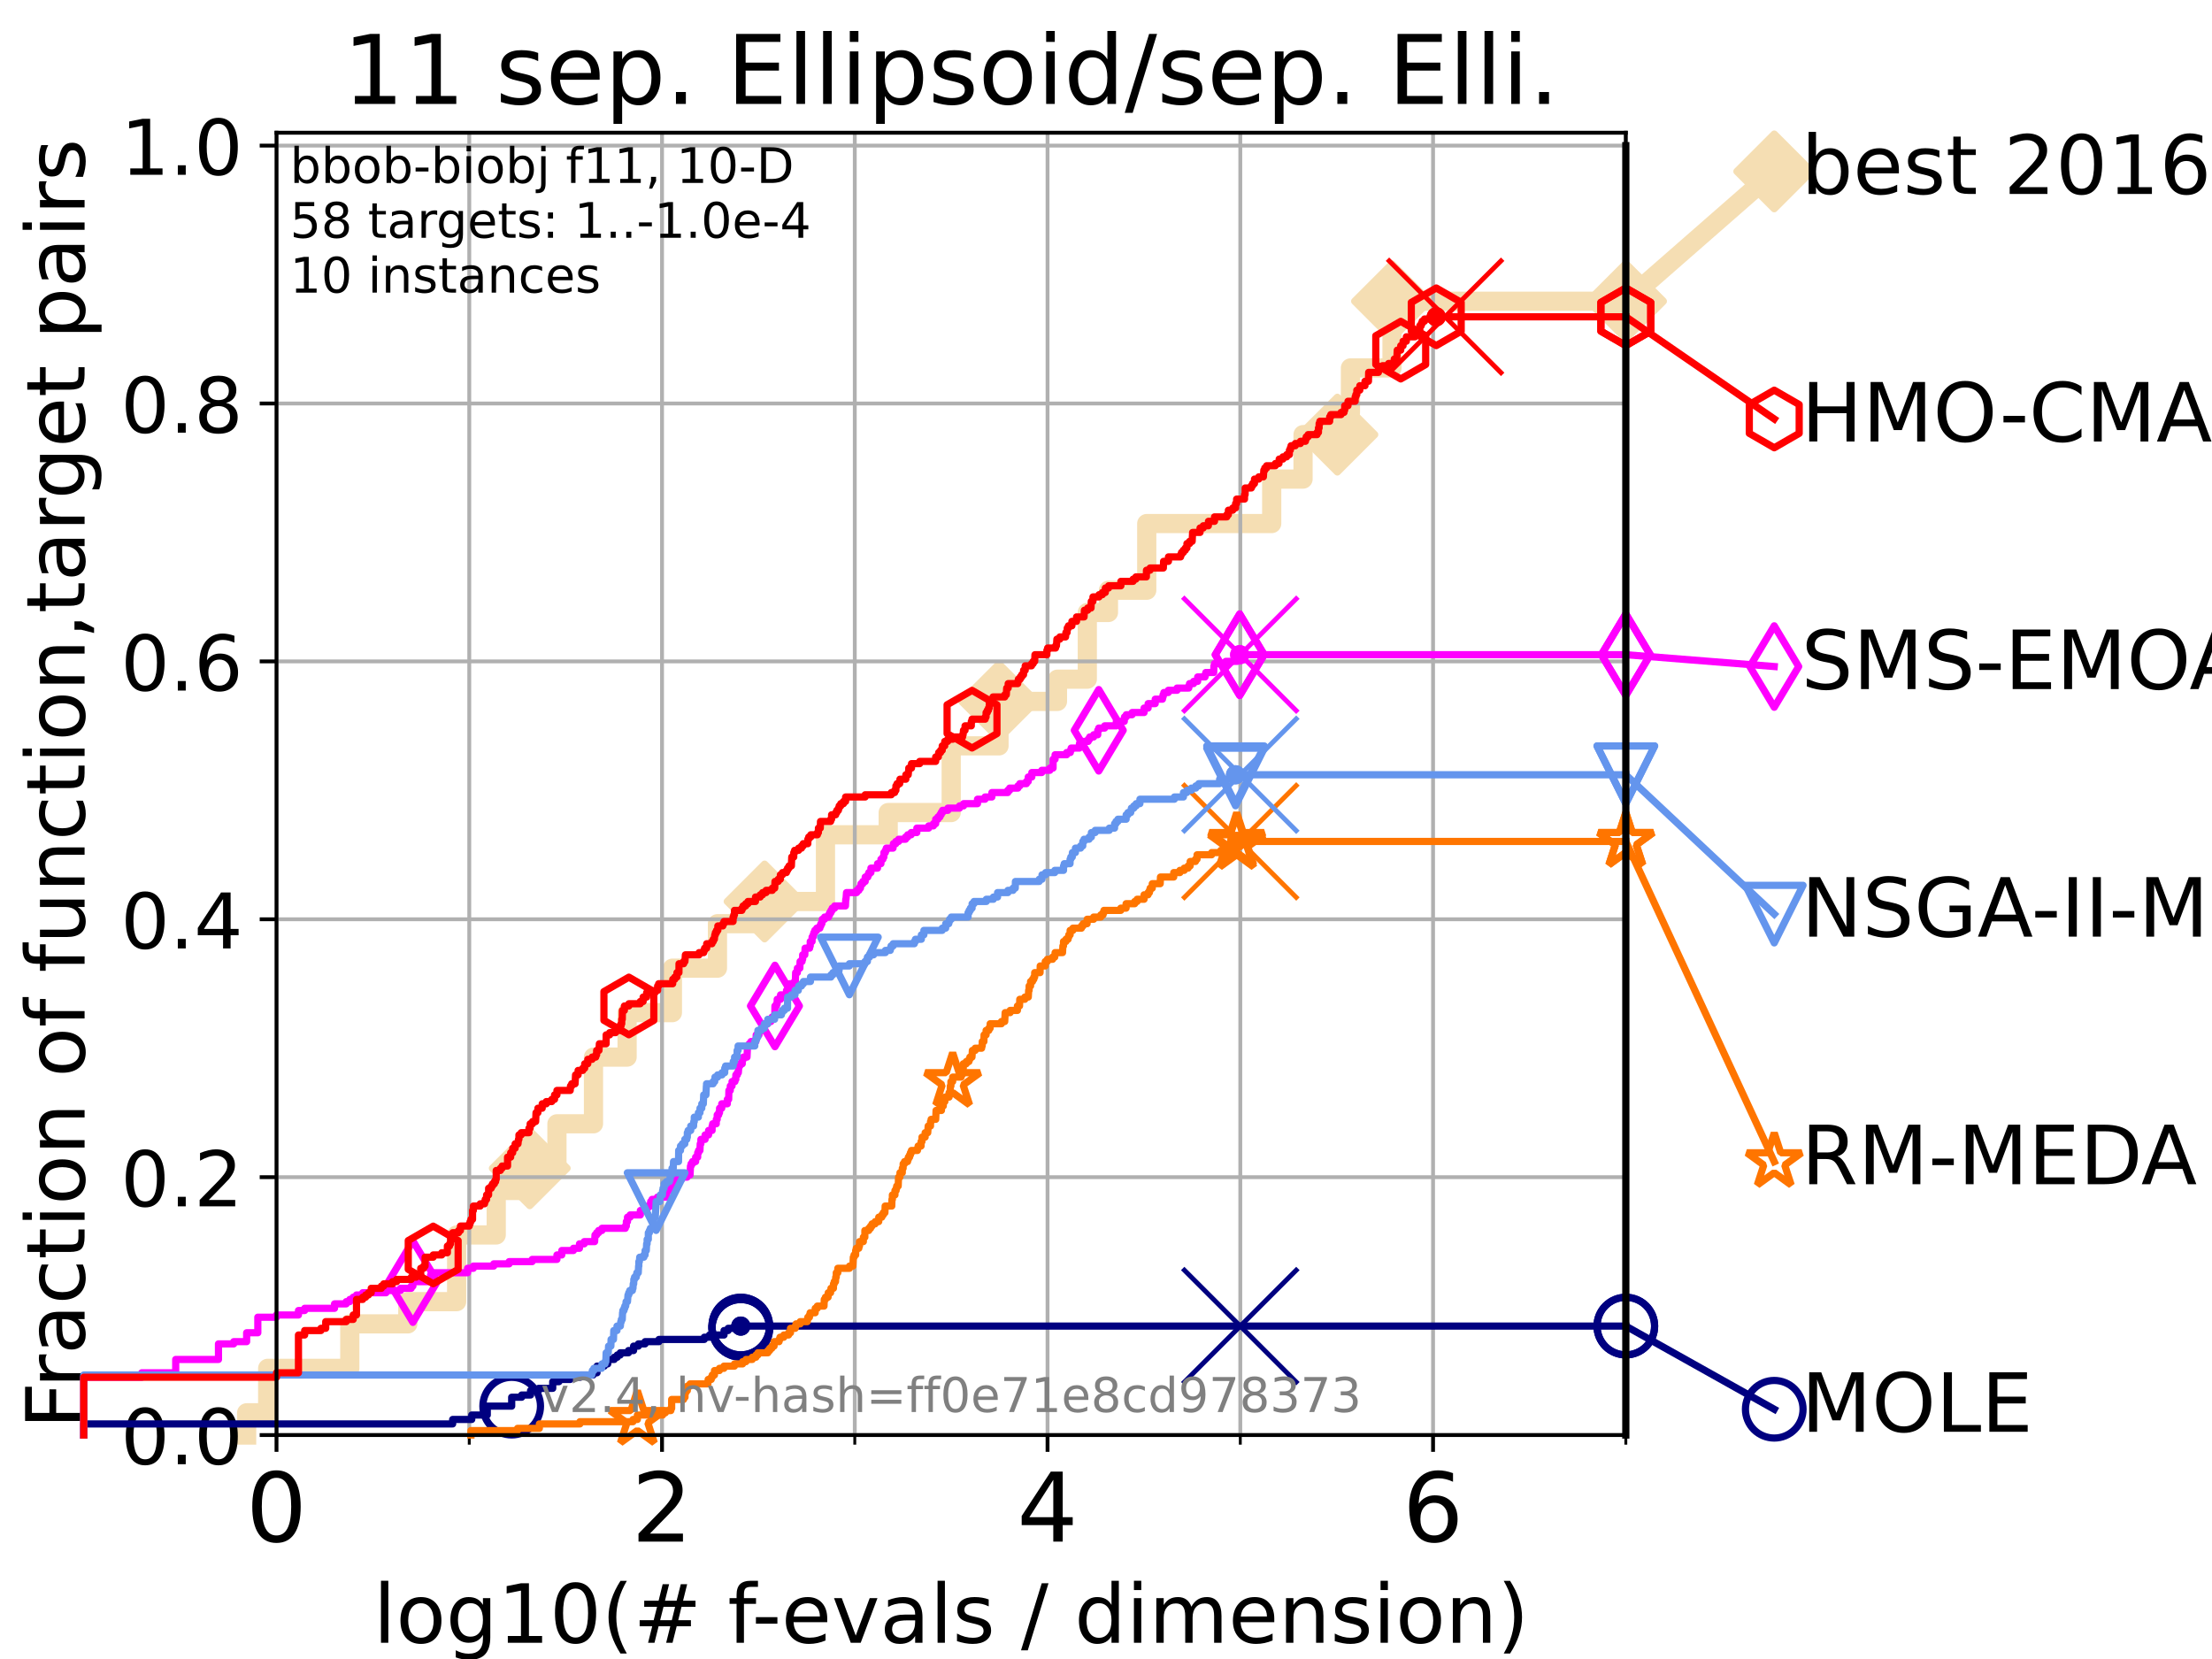 <?xml version="1.0" encoding="utf-8" standalone="no"?>
<!DOCTYPE svg PUBLIC "-//W3C//DTD SVG 1.1//EN"
  "http://www.w3.org/Graphics/SVG/1.1/DTD/svg11.dtd">
<!-- Created with matplotlib (https://matplotlib.org/) -->
<svg height="345.6pt" version="1.1" viewBox="0 0 460.8 345.6" width="460.8pt" xmlns="http://www.w3.org/2000/svg" xmlns:xlink="http://www.w3.org/1999/xlink">
 <defs>
  <style type="text/css">*{stroke-linecap:butt;stroke-linejoin:round;}</style>
 </defs>
 <g id="figure_1">
  <g id="patch_1">
   <path d="M 0 345.6 
L 460.8 345.6 
L 460.8 0 
L 0 0 
z
" style="fill:#ffffff;"/>
  </g>
  <g id="axes_1">
   <g id="patch_2">
    <path d="M 57.6 298.944 
L 338.688 298.944 
L 338.688 27.648 
L 57.6 27.648 
z
" style="fill:#ffffff;"/>
   </g>
   <g id="line2d_1">
    <path d="M 51.38 298.944 
L 51.38 294.313 
L 55.763 294.313 
L 55.763 285.05 
L 72.868 285.05 
L 72.868 275.788 
L 84.956 275.788 
L 84.956 271.157 
L 95.125 271.157 
L 95.125 257.263 
L 103.372 257.263 
L 103.372 248.001 
L 110.359 248.001 
L 110.359 243.37 
L 116.02 243.37 
L 116.02 234.107 
L 123.633 234.107 
L 123.633 220.214 
L 130.638 220.214 
L 130.638 210.951 
L 140.073 210.951 
L 140.073 201.689 
L 149.459 201.689 
L 149.459 192.426 
L 159.278 192.426 
L 159.278 187.795 
L 171.96 187.795 
L 171.96 173.901 
L 185.027 173.901 
L 185.027 169.27 
L 198.154 169.27 
L 198.154 155.377 
L 208.113 155.377 
L 208.113 146.114 
L 220.289 146.114 
L 220.289 141.483 
L 226.506 141.483 
L 226.506 127.589 
L 230.914 127.589 
L 230.914 122.958 
L 238.887 122.958 
L 238.887 109.065 
L 264.919 109.065 
L 264.919 99.802 
L 271.447 99.802 
L 271.447 90.54 
L 278.599 90.54 
L 278.599 85.909 
L 281.322 85.909 
L 281.322 76.646 
L 289.981 76.646 
L 289.981 62.753 
L 338.688 62.753 
" style="fill:none;stroke:#f5deb3;stroke-linecap:square;stroke-width:4;"/>
   </g>
   <g id="line2d_2">
    <defs>
     <path d="M -0 7.778 
L 7.778 0 
L 0 -7.778 
L -7.778 -0 
z
" id="m21180a95c8" style="stroke:#f5deb3;stroke-linejoin:miter;stroke-width:1.5;"/>
    </defs>
    <g>
     <use style="fill:#f5deb3;stroke:#f5deb3;stroke-linejoin:miter;stroke-width:1.5;" x="110.359" xlink:href="#m21180a95c8" y="243.37"/>
     <use style="fill:#f5deb3;stroke:#f5deb3;stroke-linejoin:miter;stroke-width:1.5;" x="159.278" xlink:href="#m21180a95c8" y="187.795"/>
     <use style="fill:#f5deb3;stroke:#f5deb3;stroke-linejoin:miter;stroke-width:1.5;" x="208.113" xlink:href="#m21180a95c8" y="146.114"/>
     <use style="fill:#f5deb3;stroke:#f5deb3;stroke-linejoin:miter;stroke-width:1.5;" x="278.599" xlink:href="#m21180a95c8" y="90.54"/>
     <use style="fill:#f5deb3;stroke:#f5deb3;stroke-linejoin:miter;stroke-width:1.5;" x="289.981" xlink:href="#m21180a95c8" y="62.753"/>
     <use style="fill:#f5deb3;stroke:#f5deb3;stroke-linejoin:miter;stroke-width:1.5;" x="338.688" xlink:href="#m21180a95c8" y="62.753"/>
    </g>
   </g>
   <g id="line2d_3">
    <path style="fill:none;stroke:#f5deb3;stroke-linecap:square;stroke-width:4;"/>
    <g/>
   </g>
   <g id="line2d_4">
    <path d="M 338.688 62.753 
L 369.608 35.706 
" style="fill:none;stroke:#f5deb3;stroke-linecap:square;stroke-width:4;"/>
    <g>
     <use style="fill:#f5deb3;stroke:#f5deb3;stroke-linejoin:miter;stroke-width:1.5;" x="338.688" xlink:href="#m21180a95c8" y="62.753"/>
     <use style="fill:#f5deb3;stroke:#f5deb3;stroke-linejoin:miter;stroke-width:1.5;" x="369.608" xlink:href="#m21180a95c8" y="35.706"/>
    </g>
   </g>
   <g id="matplotlib.axis_1">
    <g id="xtick_1">
     <g id="line2d_5">
      <path clip-path="url(#pe85bbeb2ac)" d="M 57.6 298.944 
L 57.6 27.648 
" style="fill:none;stroke:#b0b0b0;stroke-linecap:square;stroke-width:0.8;"/>
     </g>
     <g id="line2d_6">
      <defs>
       <path d="M 0 0 
L 0 3.5 
" id="m98357c37c7" style="stroke:#000000;stroke-width:0.8;"/>
      </defs>
      <g>
       <use style="stroke:#000000;stroke-width:0.8;" x="57.6" xlink:href="#m98357c37c7" y="298.944"/>
      </g>
     </g>
     <g id="text_1">
      <!-- 0 -->
      <g transform="translate(51.237 321.141)scale(0.2 -0.2)">
       <defs>
        <path d="M 31.781 66.406 
Q 24.172 66.406 20.328 58.906 
Q 16.5 51.422 16.5 36.375 
Q 16.5 21.391 20.328 13.891 
Q 24.172 6.391 31.781 6.391 
Q 39.453 6.391 43.281 13.891 
Q 47.125 21.391 47.125 36.375 
Q 47.125 51.422 43.281 58.906 
Q 39.453 66.406 31.781 66.406 
z
M 31.781 74.219 
Q 44.047 74.219 50.516 64.516 
Q 56.984 54.828 56.984 36.375 
Q 56.984 17.969 50.516 8.266 
Q 44.047 -1.422 31.781 -1.422 
Q 19.531 -1.422 13.062 8.266 
Q 6.594 17.969 6.594 36.375 
Q 6.594 54.828 13.062 64.516 
Q 19.531 74.219 31.781 74.219 
z
" id="DejaVuSans-48"/>
       </defs>
       <use xlink:href="#DejaVuSans-48"/>
      </g>
     </g>
    </g>
    <g id="xtick_2">
     <g id="line2d_7">
      <path clip-path="url(#pe85bbeb2ac)" d="M 137.911 298.944 
L 137.911 27.648 
" style="fill:none;stroke:#b0b0b0;stroke-linecap:square;stroke-width:0.8;"/>
     </g>
     <g id="line2d_8">
      <g>
       <use style="stroke:#000000;stroke-width:0.8;" x="137.911" xlink:href="#m98357c37c7" y="298.944"/>
      </g>
     </g>
     <g id="text_2">
      <!-- 2 -->
      <g transform="translate(131.548 321.141)scale(0.2 -0.2)">
       <defs>
        <path d="M 19.188 8.297 
L 53.609 8.297 
L 53.609 0 
L 7.328 0 
L 7.328 8.297 
Q 12.938 14.109 22.625 23.891 
Q 32.328 33.688 34.812 36.531 
Q 39.547 41.844 41.422 45.531 
Q 43.312 49.219 43.312 52.781 
Q 43.312 58.594 39.234 62.25 
Q 35.156 65.922 28.609 65.922 
Q 23.969 65.922 18.812 64.312 
Q 13.672 62.703 7.812 59.422 
L 7.812 69.391 
Q 13.766 71.781 18.938 73 
Q 24.125 74.219 28.422 74.219 
Q 39.75 74.219 46.484 68.547 
Q 53.219 62.891 53.219 53.422 
Q 53.219 48.922 51.531 44.891 
Q 49.859 40.875 45.406 35.406 
Q 44.188 33.984 37.641 27.219 
Q 31.109 20.453 19.188 8.297 
z
" id="DejaVuSans-50"/>
       </defs>
       <use xlink:href="#DejaVuSans-50"/>
      </g>
     </g>
    </g>
    <g id="xtick_3">
     <g id="line2d_9">
      <path clip-path="url(#pe85bbeb2ac)" d="M 218.222 298.944 
L 218.222 27.648 
" style="fill:none;stroke:#b0b0b0;stroke-linecap:square;stroke-width:0.8;"/>
     </g>
     <g id="line2d_10">
      <g>
       <use style="stroke:#000000;stroke-width:0.8;" x="218.222" xlink:href="#m98357c37c7" y="298.944"/>
      </g>
     </g>
     <g id="text_3">
      <!-- 4 -->
      <g transform="translate(211.859 321.141)scale(0.2 -0.2)">
       <defs>
        <path d="M 37.797 64.312 
L 12.891 25.391 
L 37.797 25.391 
z
M 35.203 72.906 
L 47.609 72.906 
L 47.609 25.391 
L 58.016 25.391 
L 58.016 17.188 
L 47.609 17.188 
L 47.609 0 
L 37.797 0 
L 37.797 17.188 
L 4.891 17.188 
L 4.891 26.703 
z
" id="DejaVuSans-52"/>
       </defs>
       <use xlink:href="#DejaVuSans-52"/>
      </g>
     </g>
    </g>
    <g id="xtick_4">
     <g id="line2d_11">
      <path clip-path="url(#pe85bbeb2ac)" d="M 298.533 298.944 
L 298.533 27.648 
" style="fill:none;stroke:#b0b0b0;stroke-linecap:square;stroke-width:0.8;"/>
     </g>
     <g id="line2d_12">
      <g>
       <use style="stroke:#000000;stroke-width:0.8;" x="298.533" xlink:href="#m98357c37c7" y="298.944"/>
      </g>
     </g>
     <g id="text_4">
      <!-- 6 -->
      <g transform="translate(292.17 321.141)scale(0.2 -0.2)">
       <defs>
        <path d="M 33.016 40.375 
Q 26.375 40.375 22.484 35.828 
Q 18.609 31.297 18.609 23.391 
Q 18.609 15.531 22.484 10.953 
Q 26.375 6.391 33.016 6.391 
Q 39.656 6.391 43.531 10.953 
Q 47.406 15.531 47.406 23.391 
Q 47.406 31.297 43.531 35.828 
Q 39.656 40.375 33.016 40.375 
z
M 52.594 71.297 
L 52.594 62.312 
Q 48.875 64.062 45.094 64.984 
Q 41.312 65.922 37.594 65.922 
Q 27.828 65.922 22.672 59.328 
Q 17.531 52.734 16.797 39.406 
Q 19.672 43.656 24.016 45.922 
Q 28.375 48.188 33.594 48.188 
Q 44.578 48.188 50.953 41.516 
Q 57.328 34.859 57.328 23.391 
Q 57.328 12.156 50.688 5.359 
Q 44.047 -1.422 33.016 -1.422 
Q 20.359 -1.422 13.672 8.266 
Q 6.984 17.969 6.984 36.375 
Q 6.984 53.656 15.188 63.938 
Q 23.391 74.219 37.203 74.219 
Q 40.922 74.219 44.703 73.484 
Q 48.484 72.75 52.594 71.297 
z
" id="DejaVuSans-54"/>
       </defs>
       <use xlink:href="#DejaVuSans-54"/>
      </g>
     </g>
    </g>
    <g id="xtick_5">
     <g id="line2d_13">
      <path clip-path="url(#pe85bbeb2ac)" d="M 97.755 298.944 
L 97.755 27.648 
" style="fill:none;stroke:#b0b0b0;stroke-linecap:square;stroke-width:0.8;"/>
     </g>
     <g id="line2d_14">
      <defs>
       <path d="M 0 0 
L 0 2 
" id="me0c14423c5" style="stroke:#000000;stroke-width:0.6;"/>
      </defs>
      <g>
       <use style="stroke:#000000;stroke-width:0.6;" x="97.755" xlink:href="#me0c14423c5" y="298.944"/>
      </g>
     </g>
    </g>
    <g id="xtick_6">
     <g id="line2d_15">
      <path clip-path="url(#pe85bbeb2ac)" d="M 178.066 298.944 
L 178.066 27.648 
" style="fill:none;stroke:#b0b0b0;stroke-linecap:square;stroke-width:0.8;"/>
     </g>
     <g id="line2d_16">
      <g>
       <use style="stroke:#000000;stroke-width:0.6;" x="178.066" xlink:href="#me0c14423c5" y="298.944"/>
      </g>
     </g>
    </g>
    <g id="xtick_7">
     <g id="line2d_17">
      <path clip-path="url(#pe85bbeb2ac)" d="M 258.377 298.944 
L 258.377 27.648 
" style="fill:none;stroke:#b0b0b0;stroke-linecap:square;stroke-width:0.8;"/>
     </g>
     <g id="line2d_18">
      <g>
       <use style="stroke:#000000;stroke-width:0.6;" x="258.377" xlink:href="#me0c14423c5" y="298.944"/>
      </g>
     </g>
    </g>
    <g id="xtick_8">
     <g id="line2d_19">
      <path clip-path="url(#pe85bbeb2ac)" d="M 338.688 298.944 
L 338.688 27.648 
" style="fill:none;stroke:#b0b0b0;stroke-linecap:square;stroke-width:0.8;"/>
     </g>
     <g id="line2d_20">
      <g>
       <use style="stroke:#000000;stroke-width:0.6;" x="338.688" xlink:href="#me0c14423c5" y="298.944"/>
      </g>
     </g>
    </g>
    <g id="text_5">
     <!-- log10(# f-evals / dimension) -->
     <g transform="translate(77.764 342.218)scale(0.17 -0.17)">
      <defs>
       <path d="M 9.422 75.984 
L 18.406 75.984 
L 18.406 0 
L 9.422 0 
z
" id="DejaVuSans-108"/>
       <path d="M 30.609 48.391 
Q 23.391 48.391 19.188 42.75 
Q 14.984 37.109 14.984 27.297 
Q 14.984 17.484 19.156 11.844 
Q 23.344 6.203 30.609 6.203 
Q 37.797 6.203 41.984 11.859 
Q 46.188 17.531 46.188 27.297 
Q 46.188 37.016 41.984 42.703 
Q 37.797 48.391 30.609 48.391 
z
M 30.609 56 
Q 42.328 56 49.016 48.375 
Q 55.719 40.766 55.719 27.297 
Q 55.719 13.875 49.016 6.219 
Q 42.328 -1.422 30.609 -1.422 
Q 18.844 -1.422 12.172 6.219 
Q 5.516 13.875 5.516 27.297 
Q 5.516 40.766 12.172 48.375 
Q 18.844 56 30.609 56 
z
" id="DejaVuSans-111"/>
       <path d="M 45.406 27.984 
Q 45.406 37.75 41.375 43.109 
Q 37.359 48.484 30.078 48.484 
Q 22.859 48.484 18.828 43.109 
Q 14.797 37.75 14.797 27.984 
Q 14.797 18.266 18.828 12.891 
Q 22.859 7.516 30.078 7.516 
Q 37.359 7.516 41.375 12.891 
Q 45.406 18.266 45.406 27.984 
z
M 54.391 6.781 
Q 54.391 -7.172 48.188 -13.984 
Q 42 -20.797 29.203 -20.797 
Q 24.469 -20.797 20.266 -20.094 
Q 16.062 -19.391 12.109 -17.922 
L 12.109 -9.188 
Q 16.062 -11.328 19.922 -12.344 
Q 23.781 -13.375 27.781 -13.375 
Q 36.625 -13.375 41.016 -8.766 
Q 45.406 -4.156 45.406 5.172 
L 45.406 9.625 
Q 42.625 4.781 38.281 2.391 
Q 33.938 0 27.875 0 
Q 17.828 0 11.672 7.656 
Q 5.516 15.328 5.516 27.984 
Q 5.516 40.672 11.672 48.328 
Q 17.828 56 27.875 56 
Q 33.938 56 38.281 53.609 
Q 42.625 51.219 45.406 46.391 
L 45.406 54.688 
L 54.391 54.688 
z
" id="DejaVuSans-103"/>
       <path d="M 12.406 8.297 
L 28.516 8.297 
L 28.516 63.922 
L 10.984 60.406 
L 10.984 69.391 
L 28.422 72.906 
L 38.281 72.906 
L 38.281 8.297 
L 54.391 8.297 
L 54.391 0 
L 12.406 0 
z
" id="DejaVuSans-49"/>
       <path d="M 31 75.875 
Q 24.469 64.656 21.281 53.656 
Q 18.109 42.672 18.109 31.391 
Q 18.109 20.125 21.312 9.062 
Q 24.516 -2 31 -13.188 
L 23.188 -13.188 
Q 15.875 -1.703 12.234 9.375 
Q 8.594 20.453 8.594 31.391 
Q 8.594 42.281 12.203 53.312 
Q 15.828 64.359 23.188 75.875 
z
" id="DejaVuSans-40"/>
       <path d="M 51.125 44 
L 36.922 44 
L 32.812 27.688 
L 47.125 27.688 
z
M 43.797 71.781 
L 38.719 51.516 
L 52.984 51.516 
L 58.109 71.781 
L 65.922 71.781 
L 60.891 51.516 
L 76.125 51.516 
L 76.125 44 
L 58.984 44 
L 54.984 27.688 
L 70.516 27.688 
L 70.516 20.219 
L 53.078 20.219 
L 48 0 
L 40.188 0 
L 45.219 20.219 
L 30.906 20.219 
L 25.875 0 
L 18.016 0 
L 23.094 20.219 
L 7.719 20.219 
L 7.719 27.688 
L 24.906 27.688 
L 29 44 
L 13.281 44 
L 13.281 51.516 
L 30.906 51.516 
L 35.891 71.781 
z
" id="DejaVuSans-35"/>
       <path id="DejaVuSans-32"/>
       <path d="M 37.109 75.984 
L 37.109 68.5 
L 28.516 68.5 
Q 23.688 68.5 21.797 66.547 
Q 19.922 64.594 19.922 59.516 
L 19.922 54.688 
L 34.719 54.688 
L 34.719 47.703 
L 19.922 47.703 
L 19.922 0 
L 10.891 0 
L 10.891 47.703 
L 2.297 47.703 
L 2.297 54.688 
L 10.891 54.688 
L 10.891 58.5 
Q 10.891 67.625 15.141 71.797 
Q 19.391 75.984 28.609 75.984 
z
" id="DejaVuSans-102"/>
       <path d="M 4.891 31.391 
L 31.203 31.391 
L 31.203 23.391 
L 4.891 23.391 
z
" id="DejaVuSans-45"/>
       <path d="M 56.203 29.594 
L 56.203 25.203 
L 14.891 25.203 
Q 15.484 15.922 20.484 11.062 
Q 25.484 6.203 34.422 6.203 
Q 39.594 6.203 44.453 7.469 
Q 49.312 8.734 54.109 11.281 
L 54.109 2.781 
Q 49.266 0.734 44.188 -0.344 
Q 39.109 -1.422 33.891 -1.422 
Q 20.797 -1.422 13.156 6.188 
Q 5.516 13.812 5.516 26.812 
Q 5.516 40.234 12.766 48.109 
Q 20.016 56 32.328 56 
Q 43.359 56 49.781 48.891 
Q 56.203 41.797 56.203 29.594 
z
M 47.219 32.234 
Q 47.125 39.594 43.094 43.984 
Q 39.062 48.391 32.422 48.391 
Q 24.906 48.391 20.391 44.141 
Q 15.875 39.891 15.188 32.172 
z
" id="DejaVuSans-101"/>
       <path d="M 2.984 54.688 
L 12.5 54.688 
L 29.594 8.797 
L 46.688 54.688 
L 56.203 54.688 
L 35.688 0 
L 23.484 0 
z
" id="DejaVuSans-118"/>
       <path d="M 34.281 27.484 
Q 23.391 27.484 19.188 25 
Q 14.984 22.516 14.984 16.5 
Q 14.984 11.719 18.141 8.906 
Q 21.297 6.109 26.703 6.109 
Q 34.188 6.109 38.703 11.406 
Q 43.219 16.703 43.219 25.484 
L 43.219 27.484 
z
M 52.203 31.203 
L 52.203 0 
L 43.219 0 
L 43.219 8.297 
Q 40.141 3.328 35.547 0.953 
Q 30.953 -1.422 24.312 -1.422 
Q 15.922 -1.422 10.953 3.297 
Q 6 8.016 6 15.922 
Q 6 25.141 12.172 29.828 
Q 18.359 34.516 30.609 34.516 
L 43.219 34.516 
L 43.219 35.406 
Q 43.219 41.609 39.141 45 
Q 35.062 48.391 27.688 48.391 
Q 23 48.391 18.547 47.266 
Q 14.109 46.141 10.016 43.891 
L 10.016 52.203 
Q 14.938 54.109 19.578 55.047 
Q 24.219 56 28.609 56 
Q 40.484 56 46.344 49.844 
Q 52.203 43.703 52.203 31.203 
z
" id="DejaVuSans-97"/>
       <path d="M 44.281 53.078 
L 44.281 44.578 
Q 40.484 46.531 36.375 47.5 
Q 32.281 48.484 27.875 48.484 
Q 21.188 48.484 17.844 46.438 
Q 14.5 44.391 14.5 40.281 
Q 14.5 37.156 16.891 35.375 
Q 19.281 33.594 26.516 31.984 
L 29.594 31.297 
Q 39.156 29.25 43.188 25.516 
Q 47.219 21.781 47.219 15.094 
Q 47.219 7.469 41.188 3.016 
Q 35.156 -1.422 24.609 -1.422 
Q 20.219 -1.422 15.453 -0.562 
Q 10.688 0.297 5.422 2 
L 5.422 11.281 
Q 10.406 8.688 15.234 7.391 
Q 20.062 6.109 24.812 6.109 
Q 31.156 6.109 34.562 8.281 
Q 37.984 10.453 37.984 14.406 
Q 37.984 18.062 35.516 20.016 
Q 33.062 21.969 24.703 23.781 
L 21.578 24.516 
Q 13.234 26.266 9.516 29.906 
Q 5.812 33.547 5.812 39.891 
Q 5.812 47.609 11.281 51.797 
Q 16.75 56 26.812 56 
Q 31.781 56 36.172 55.266 
Q 40.578 54.547 44.281 53.078 
z
" id="DejaVuSans-115"/>
       <path d="M 25.391 72.906 
L 33.688 72.906 
L 8.297 -9.281 
L 0 -9.281 
z
" id="DejaVuSans-47"/>
       <path d="M 45.406 46.391 
L 45.406 75.984 
L 54.391 75.984 
L 54.391 0 
L 45.406 0 
L 45.406 8.203 
Q 42.578 3.328 38.25 0.953 
Q 33.938 -1.422 27.875 -1.422 
Q 17.969 -1.422 11.734 6.484 
Q 5.516 14.406 5.516 27.297 
Q 5.516 40.188 11.734 48.094 
Q 17.969 56 27.875 56 
Q 33.938 56 38.25 53.625 
Q 42.578 51.266 45.406 46.391 
z
M 14.797 27.297 
Q 14.797 17.391 18.875 11.75 
Q 22.953 6.109 30.078 6.109 
Q 37.203 6.109 41.297 11.75 
Q 45.406 17.391 45.406 27.297 
Q 45.406 37.203 41.297 42.844 
Q 37.203 48.484 30.078 48.484 
Q 22.953 48.484 18.875 42.844 
Q 14.797 37.203 14.797 27.297 
z
" id="DejaVuSans-100"/>
       <path d="M 9.422 54.688 
L 18.406 54.688 
L 18.406 0 
L 9.422 0 
z
M 9.422 75.984 
L 18.406 75.984 
L 18.406 64.594 
L 9.422 64.594 
z
" id="DejaVuSans-105"/>
       <path d="M 52 44.188 
Q 55.375 50.25 60.062 53.125 
Q 64.75 56 71.094 56 
Q 79.641 56 84.281 50.016 
Q 88.922 44.047 88.922 33.016 
L 88.922 0 
L 79.891 0 
L 79.891 32.719 
Q 79.891 40.578 77.094 44.375 
Q 74.312 48.188 68.609 48.188 
Q 61.625 48.188 57.562 43.547 
Q 53.516 38.922 53.516 30.906 
L 53.516 0 
L 44.484 0 
L 44.484 32.719 
Q 44.484 40.625 41.703 44.406 
Q 38.922 48.188 33.109 48.188 
Q 26.219 48.188 22.156 43.531 
Q 18.109 38.875 18.109 30.906 
L 18.109 0 
L 9.078 0 
L 9.078 54.688 
L 18.109 54.688 
L 18.109 46.188 
Q 21.188 51.219 25.484 53.609 
Q 29.781 56 35.688 56 
Q 41.656 56 45.828 52.969 
Q 50 49.953 52 44.188 
z
" id="DejaVuSans-109"/>
       <path d="M 54.891 33.016 
L 54.891 0 
L 45.906 0 
L 45.906 32.719 
Q 45.906 40.484 42.875 44.328 
Q 39.844 48.188 33.797 48.188 
Q 26.516 48.188 22.312 43.547 
Q 18.109 38.922 18.109 30.906 
L 18.109 0 
L 9.078 0 
L 9.078 54.688 
L 18.109 54.688 
L 18.109 46.188 
Q 21.344 51.125 25.703 53.562 
Q 30.078 56 35.797 56 
Q 45.219 56 50.047 50.172 
Q 54.891 44.344 54.891 33.016 
z
" id="DejaVuSans-110"/>
       <path d="M 8.016 75.875 
L 15.828 75.875 
Q 23.141 64.359 26.781 53.312 
Q 30.422 42.281 30.422 31.391 
Q 30.422 20.453 26.781 9.375 
Q 23.141 -1.703 15.828 -13.188 
L 8.016 -13.188 
Q 14.5 -2 17.703 9.062 
Q 20.906 20.125 20.906 31.391 
Q 20.906 42.672 17.703 53.656 
Q 14.5 64.656 8.016 75.875 
z
" id="DejaVuSans-41"/>
      </defs>
      <use xlink:href="#DejaVuSans-108"/>
      <use x="27.783" xlink:href="#DejaVuSans-111"/>
      <use x="88.965" xlink:href="#DejaVuSans-103"/>
      <use x="152.441" xlink:href="#DejaVuSans-49"/>
      <use x="216.064" xlink:href="#DejaVuSans-48"/>
      <use x="279.688" xlink:href="#DejaVuSans-40"/>
      <use x="318.701" xlink:href="#DejaVuSans-35"/>
      <use x="402.49" xlink:href="#DejaVuSans-32"/>
      <use x="434.277" xlink:href="#DejaVuSans-102"/>
      <use x="463.982" xlink:href="#DejaVuSans-45"/>
      <use x="500.066" xlink:href="#DejaVuSans-101"/>
      <use x="561.59" xlink:href="#DejaVuSans-118"/>
      <use x="620.77" xlink:href="#DejaVuSans-97"/>
      <use x="682.049" xlink:href="#DejaVuSans-108"/>
      <use x="709.832" xlink:href="#DejaVuSans-115"/>
      <use x="761.932" xlink:href="#DejaVuSans-32"/>
      <use x="793.719" xlink:href="#DejaVuSans-47"/>
      <use x="827.41" xlink:href="#DejaVuSans-32"/>
      <use x="859.197" xlink:href="#DejaVuSans-100"/>
      <use x="922.674" xlink:href="#DejaVuSans-105"/>
      <use x="950.457" xlink:href="#DejaVuSans-109"/>
      <use x="1047.869" xlink:href="#DejaVuSans-101"/>
      <use x="1109.393" xlink:href="#DejaVuSans-110"/>
      <use x="1172.771" xlink:href="#DejaVuSans-115"/>
      <use x="1224.871" xlink:href="#DejaVuSans-105"/>
      <use x="1252.654" xlink:href="#DejaVuSans-111"/>
      <use x="1313.836" xlink:href="#DejaVuSans-110"/>
      <use x="1377.215" xlink:href="#DejaVuSans-41"/>
     </g>
    </g>
   </g>
   <g id="matplotlib.axis_2">
    <g id="ytick_1">
     <g id="line2d_21">
      <path clip-path="url(#pe85bbeb2ac)" d="M 57.6 298.944 
L 338.688 298.944 
" style="fill:none;stroke:#b0b0b0;stroke-linecap:square;stroke-width:0.8;"/>
     </g>
     <g id="line2d_22">
      <defs>
       <path d="M 0 0 
L -3.5 0 
" id="m5e327cc418" style="stroke:#000000;stroke-width:0.8;"/>
      </defs>
      <g>
       <use style="stroke:#000000;stroke-width:0.8;" x="57.6" xlink:href="#m5e327cc418" y="298.944"/>
      </g>
     </g>
     <g id="text_6">
      <!-- 0.0 -->
      <g transform="translate(25.155 305.023)scale(0.16 -0.16)">
       <defs>
        <path d="M 10.688 12.406 
L 21 12.406 
L 21 0 
L 10.688 0 
z
" id="DejaVuSans-46"/>
       </defs>
       <use xlink:href="#DejaVuSans-48"/>
       <use x="63.623" xlink:href="#DejaVuSans-46"/>
       <use x="95.41" xlink:href="#DejaVuSans-48"/>
      </g>
     </g>
    </g>
    <g id="ytick_2">
     <g id="line2d_23">
      <path clip-path="url(#pe85bbeb2ac)" d="M 57.6 245.222 
L 338.688 245.222 
" style="fill:none;stroke:#b0b0b0;stroke-linecap:square;stroke-width:0.8;"/>
     </g>
     <g id="line2d_24">
      <g>
       <use style="stroke:#000000;stroke-width:0.8;" x="57.6" xlink:href="#m5e327cc418" y="245.222"/>
      </g>
     </g>
     <g id="text_7">
      <!-- 0.2 -->
      <g transform="translate(25.155 251.301)scale(0.16 -0.16)">
       <use xlink:href="#DejaVuSans-48"/>
       <use x="63.623" xlink:href="#DejaVuSans-46"/>
       <use x="95.41" xlink:href="#DejaVuSans-50"/>
      </g>
     </g>
    </g>
    <g id="ytick_3">
     <g id="line2d_25">
      <path clip-path="url(#pe85bbeb2ac)" d="M 57.6 191.5 
L 338.688 191.5 
" style="fill:none;stroke:#b0b0b0;stroke-linecap:square;stroke-width:0.8;"/>
     </g>
     <g id="line2d_26">
      <g>
       <use style="stroke:#000000;stroke-width:0.8;" x="57.6" xlink:href="#m5e327cc418" y="191.5"/>
      </g>
     </g>
     <g id="text_8">
      <!-- 0.4 -->
      <g transform="translate(25.155 197.579)scale(0.16 -0.16)">
       <use xlink:href="#DejaVuSans-48"/>
       <use x="63.623" xlink:href="#DejaVuSans-46"/>
       <use x="95.41" xlink:href="#DejaVuSans-52"/>
      </g>
     </g>
    </g>
    <g id="ytick_4">
     <g id="line2d_27">
      <path clip-path="url(#pe85bbeb2ac)" d="M 57.6 137.778 
L 338.688 137.778 
" style="fill:none;stroke:#b0b0b0;stroke-linecap:square;stroke-width:0.8;"/>
     </g>
     <g id="line2d_28">
      <g>
       <use style="stroke:#000000;stroke-width:0.8;" x="57.6" xlink:href="#m5e327cc418" y="137.778"/>
      </g>
     </g>
     <g id="text_9">
      <!-- 0.6 -->
      <g transform="translate(25.155 143.857)scale(0.16 -0.16)">
       <use xlink:href="#DejaVuSans-48"/>
       <use x="63.623" xlink:href="#DejaVuSans-46"/>
       <use x="95.41" xlink:href="#DejaVuSans-54"/>
      </g>
     </g>
    </g>
    <g id="ytick_5">
     <g id="line2d_29">
      <path clip-path="url(#pe85bbeb2ac)" d="M 57.6 84.056 
L 338.688 84.056 
" style="fill:none;stroke:#b0b0b0;stroke-linecap:square;stroke-width:0.8;"/>
     </g>
     <g id="line2d_30">
      <g>
       <use style="stroke:#000000;stroke-width:0.8;" x="57.6" xlink:href="#m5e327cc418" y="84.056"/>
      </g>
     </g>
     <g id="text_10">
      <!-- 0.8 -->
      <g transform="translate(25.155 90.135)scale(0.16 -0.16)">
       <defs>
        <path d="M 31.781 34.625 
Q 24.75 34.625 20.719 30.859 
Q 16.703 27.094 16.703 20.516 
Q 16.703 13.922 20.719 10.156 
Q 24.75 6.391 31.781 6.391 
Q 38.812 6.391 42.859 10.172 
Q 46.922 13.969 46.922 20.516 
Q 46.922 27.094 42.891 30.859 
Q 38.875 34.625 31.781 34.625 
z
M 21.922 38.812 
Q 15.578 40.375 12.031 44.719 
Q 8.5 49.078 8.5 55.328 
Q 8.5 64.062 14.719 69.141 
Q 20.953 74.219 31.781 74.219 
Q 42.672 74.219 48.875 69.141 
Q 55.078 64.062 55.078 55.328 
Q 55.078 49.078 51.531 44.719 
Q 48 40.375 41.703 38.812 
Q 48.828 37.156 52.797 32.312 
Q 56.781 27.484 56.781 20.516 
Q 56.781 9.906 50.312 4.234 
Q 43.844 -1.422 31.781 -1.422 
Q 19.734 -1.422 13.25 4.234 
Q 6.781 9.906 6.781 20.516 
Q 6.781 27.484 10.781 32.312 
Q 14.797 37.156 21.922 38.812 
z
M 18.312 54.391 
Q 18.312 48.734 21.844 45.562 
Q 25.391 42.391 31.781 42.391 
Q 38.141 42.391 41.719 45.562 
Q 45.312 48.734 45.312 54.391 
Q 45.312 60.062 41.719 63.234 
Q 38.141 66.406 31.781 66.406 
Q 25.391 66.406 21.844 63.234 
Q 18.312 60.062 18.312 54.391 
z
" id="DejaVuSans-56"/>
       </defs>
       <use xlink:href="#DejaVuSans-48"/>
       <use x="63.623" xlink:href="#DejaVuSans-46"/>
       <use x="95.41" xlink:href="#DejaVuSans-56"/>
      </g>
     </g>
    </g>
    <g id="ytick_6">
     <g id="line2d_31">
      <path clip-path="url(#pe85bbeb2ac)" d="M 57.6 30.334 
L 338.688 30.334 
" style="fill:none;stroke:#b0b0b0;stroke-linecap:square;stroke-width:0.8;"/>
     </g>
     <g id="line2d_32">
      <g>
       <use style="stroke:#000000;stroke-width:0.8;" x="57.6" xlink:href="#m5e327cc418" y="30.334"/>
      </g>
     </g>
     <g id="text_11">
      <!-- 1.0 -->
      <g transform="translate(25.155 36.413)scale(0.16 -0.16)">
       <use xlink:href="#DejaVuSans-49"/>
       <use x="63.623" xlink:href="#DejaVuSans-46"/>
       <use x="95.41" xlink:href="#DejaVuSans-48"/>
      </g>
     </g>
    </g>
    <g id="text_12">
     <!-- Fraction of function,target pairs -->
     <g transform="translate(17.62 297.681)rotate(-90)scale(0.17 -0.17)">
      <defs>
       <path d="M 9.812 72.906 
L 51.703 72.906 
L 51.703 64.594 
L 19.672 64.594 
L 19.672 43.109 
L 48.578 43.109 
L 48.578 34.812 
L 19.672 34.812 
L 19.672 0 
L 9.812 0 
z
" id="DejaVuSans-70"/>
       <path d="M 41.109 46.297 
Q 39.594 47.172 37.812 47.578 
Q 36.031 48 33.891 48 
Q 26.266 48 22.188 43.047 
Q 18.109 38.094 18.109 28.812 
L 18.109 0 
L 9.078 0 
L 9.078 54.688 
L 18.109 54.688 
L 18.109 46.188 
Q 20.953 51.172 25.484 53.578 
Q 30.031 56 36.531 56 
Q 37.453 56 38.578 55.875 
Q 39.703 55.766 41.062 55.516 
z
" id="DejaVuSans-114"/>
       <path d="M 48.781 52.594 
L 48.781 44.188 
Q 44.969 46.297 41.141 47.344 
Q 37.312 48.391 33.406 48.391 
Q 24.656 48.391 19.812 42.844 
Q 14.984 37.312 14.984 27.297 
Q 14.984 17.281 19.812 11.734 
Q 24.656 6.203 33.406 6.203 
Q 37.312 6.203 41.141 7.25 
Q 44.969 8.297 48.781 10.406 
L 48.781 2.094 
Q 45.016 0.344 40.984 -0.531 
Q 36.969 -1.422 32.422 -1.422 
Q 20.062 -1.422 12.781 6.344 
Q 5.516 14.109 5.516 27.297 
Q 5.516 40.672 12.859 48.328 
Q 20.219 56 33.016 56 
Q 37.156 56 41.109 55.141 
Q 45.062 54.297 48.781 52.594 
z
" id="DejaVuSans-99"/>
       <path d="M 18.312 70.219 
L 18.312 54.688 
L 36.812 54.688 
L 36.812 47.703 
L 18.312 47.703 
L 18.312 18.016 
Q 18.312 11.328 20.141 9.422 
Q 21.969 7.516 27.594 7.516 
L 36.812 7.516 
L 36.812 0 
L 27.594 0 
Q 17.188 0 13.234 3.875 
Q 9.281 7.766 9.281 18.016 
L 9.281 47.703 
L 2.688 47.703 
L 2.688 54.688 
L 9.281 54.688 
L 9.281 70.219 
z
" id="DejaVuSans-116"/>
       <path d="M 8.5 21.578 
L 8.5 54.688 
L 17.484 54.688 
L 17.484 21.922 
Q 17.484 14.156 20.5 10.266 
Q 23.531 6.391 29.594 6.391 
Q 36.859 6.391 41.078 11.031 
Q 45.312 15.672 45.312 23.688 
L 45.312 54.688 
L 54.297 54.688 
L 54.297 0 
L 45.312 0 
L 45.312 8.406 
Q 42.047 3.422 37.719 1 
Q 33.406 -1.422 27.688 -1.422 
Q 18.266 -1.422 13.375 4.438 
Q 8.5 10.297 8.5 21.578 
z
M 31.109 56 
z
" id="DejaVuSans-117"/>
       <path d="M 11.719 12.406 
L 22.016 12.406 
L 22.016 4 
L 14.016 -11.625 
L 7.719 -11.625 
L 11.719 4 
z
" id="DejaVuSans-44"/>
       <path d="M 18.109 8.203 
L 18.109 -20.797 
L 9.078 -20.797 
L 9.078 54.688 
L 18.109 54.688 
L 18.109 46.391 
Q 20.953 51.266 25.266 53.625 
Q 29.594 56 35.594 56 
Q 45.562 56 51.781 48.094 
Q 58.016 40.188 58.016 27.297 
Q 58.016 14.406 51.781 6.484 
Q 45.562 -1.422 35.594 -1.422 
Q 29.594 -1.422 25.266 0.953 
Q 20.953 3.328 18.109 8.203 
z
M 48.688 27.297 
Q 48.688 37.203 44.609 42.844 
Q 40.531 48.484 33.406 48.484 
Q 26.266 48.484 22.188 42.844 
Q 18.109 37.203 18.109 27.297 
Q 18.109 17.391 22.188 11.75 
Q 26.266 6.109 33.406 6.109 
Q 40.531 6.109 44.609 11.75 
Q 48.688 17.391 48.688 27.297 
z
" id="DejaVuSans-112"/>
      </defs>
      <use xlink:href="#DejaVuSans-70"/>
      <use x="50.27" xlink:href="#DejaVuSans-114"/>
      <use x="91.383" xlink:href="#DejaVuSans-97"/>
      <use x="152.662" xlink:href="#DejaVuSans-99"/>
      <use x="207.643" xlink:href="#DejaVuSans-116"/>
      <use x="246.852" xlink:href="#DejaVuSans-105"/>
      <use x="274.635" xlink:href="#DejaVuSans-111"/>
      <use x="335.816" xlink:href="#DejaVuSans-110"/>
      <use x="399.195" xlink:href="#DejaVuSans-32"/>
      <use x="430.982" xlink:href="#DejaVuSans-111"/>
      <use x="492.164" xlink:href="#DejaVuSans-102"/>
      <use x="527.369" xlink:href="#DejaVuSans-32"/>
      <use x="559.156" xlink:href="#DejaVuSans-102"/>
      <use x="594.361" xlink:href="#DejaVuSans-117"/>
      <use x="657.74" xlink:href="#DejaVuSans-110"/>
      <use x="721.119" xlink:href="#DejaVuSans-99"/>
      <use x="776.1" xlink:href="#DejaVuSans-116"/>
      <use x="815.309" xlink:href="#DejaVuSans-105"/>
      <use x="843.092" xlink:href="#DejaVuSans-111"/>
      <use x="904.273" xlink:href="#DejaVuSans-110"/>
      <use x="967.652" xlink:href="#DejaVuSans-44"/>
      <use x="999.439" xlink:href="#DejaVuSans-116"/>
      <use x="1038.648" xlink:href="#DejaVuSans-97"/>
      <use x="1099.928" xlink:href="#DejaVuSans-114"/>
      <use x="1139.291" xlink:href="#DejaVuSans-103"/>
      <use x="1202.768" xlink:href="#DejaVuSans-101"/>
      <use x="1264.291" xlink:href="#DejaVuSans-116"/>
      <use x="1303.5" xlink:href="#DejaVuSans-32"/>
      <use x="1335.287" xlink:href="#DejaVuSans-112"/>
      <use x="1398.764" xlink:href="#DejaVuSans-97"/>
      <use x="1460.043" xlink:href="#DejaVuSans-105"/>
      <use x="1487.826" xlink:href="#DejaVuSans-114"/>
      <use x="1528.939" xlink:href="#DejaVuSans-115"/>
     </g>
    </g>
   </g>
   <g id="line2d_33">
    <defs>
     <path d="M 0 1.5 
C 0.398 1.5 0.779 1.342 1.061 1.061 
C 1.342 0.779 1.5 0.398 1.5 0 
C 1.5 -0.398 1.342 -0.779 1.061 -1.061 
C 0.779 -1.342 0.398 -1.5 0 -1.5 
C -0.398 -1.5 -0.779 -1.342 -1.061 -1.061 
C -1.342 -0.779 -1.5 -0.398 -1.5 0 
C -1.5 0.398 -1.342 0.779 -1.061 1.061 
C -0.779 1.342 -0.398 1.5 0 1.5 
z
" id="me3b0c51d2a" style="stroke:#f5deb3;"/>
    </defs>
    <g>
     <use style="fill:#f5deb3;stroke:#f5deb3;" x="289.981" xlink:href="#me3b0c51d2a" y="62.753"/>
     <use style="fill:#f5deb3;stroke:#f5deb3;" x="289.981" xlink:href="#me3b0c51d2a" y="62.753"/>
    </g>
   </g>
   <g id="line2d_34">
    <defs>
     <path d="M 0 1.5 
C 0.398 1.5 0.779 1.342 1.061 1.061 
C 1.342 0.779 1.5 0.398 1.5 0 
C 1.5 -0.398 1.342 -0.779 1.061 -1.061 
C 0.779 -1.342 0.398 -1.5 0 -1.5 
C -0.398 -1.5 -0.779 -1.342 -1.061 -1.061 
C -1.342 -0.779 -1.5 -0.398 -1.5 0 
C -1.5 0.398 -1.342 0.779 -1.061 1.061 
C -0.779 1.342 -0.398 1.5 0 1.5 
z
" id="maaa9f16bc5" style="stroke:#000080;"/>
    </defs>
    <g>
     <use style="fill:#000080;stroke:#000080;" x="154.318" xlink:href="#maaa9f16bc5" y="276.251"/>
     <use style="fill:#000080;stroke:#000080;" x="154.318" xlink:href="#maaa9f16bc5" y="276.251"/>
    </g>
   </g>
   <g id="line2d_35">
    <path d="M 17.445 298.944 
L 17.445 296.628 
L 94.295 296.628 
L 94.295 295.702 
L 98.271 295.702 
L 98.271 294.776 
L 101.507 294.776 
L 101.507 292.923 
L 106.594 292.923 
L 106.594 291.071 
L 108.671 291.071 
L 108.671 290.608 
L 110.527 290.608 
L 110.527 289.682 
L 112.205 289.682 
L 112.205 289.218 
L 115.141 289.218 
L 115.141 287.829 
L 116.443 287.829 
L 116.443 287.366 
L 118.787 287.366 
L 118.787 286.903 
L 120.852 286.903 
L 120.852 286.44 
L 123.554 286.44 
L 123.554 285.977 
L 124.369 285.977 
L 124.369 284.587 
L 125.892 284.587 
L 125.892 284.124 
L 126.607 284.124 
L 126.607 283.198 
L 127.954 283.198 
L 127.954 282.735 
L 128.591 282.735 
L 128.591 282.272 
L 129.205 282.272 
L 129.205 281.809 
L 130.927 281.809 
L 130.927 281.345 
L 131.987 281.345 
L 131.987 280.419 
L 132.987 280.419 
L 132.987 279.956 
L 134.386 279.956 
L 134.386 279.493 
L 137.271 279.493 
L 137.271 279.03 
L 146.718 279.03 
L 146.718 278.567 
L 147.789 278.567 
L 147.789 278.104 
L 150.833 278.104 
L 150.833 277.177 
L 151.685 277.177 
L 151.685 276.714 
L 154.318 276.714 
L 154.318 276.251 
L 338.688 276.251 
" style="fill:none;stroke:#000080;stroke-linecap:square;stroke-width:1.5;"/>
   </g>
   <g id="line2d_36">
    <defs>
     <path d="M 0 6 
C 1.591 6 3.117 5.368 4.243 4.243 
C 5.368 3.117 6 1.591 6 0 
C 6 -1.591 5.368 -3.117 4.243 -4.243 
C 3.117 -5.368 1.591 -6 0 -6 
C -1.591 -6 -3.117 -5.368 -4.243 -4.243 
C -5.368 -3.117 -6 -1.591 -6 0 
C -6 1.591 -5.368 3.117 -4.243 4.243 
C -3.117 5.368 -1.591 6 0 6 
z
" id="mc067cad6f7" style="stroke:#000080;stroke-width:1.5;"/>
    </defs>
    <g>
     <use style="fill-opacity:0;stroke:#000080;stroke-width:1.5;" x="106.594" xlink:href="#mc067cad6f7" y="292.923"/>
     <use style="fill-opacity:0;stroke:#000080;stroke-width:1.5;" x="154.318" xlink:href="#mc067cad6f7" y="276.714"/>
     <use style="fill-opacity:0;stroke:#000080;stroke-width:1.5;" x="154.318" xlink:href="#mc067cad6f7" y="276.714"/>
     <use style="fill-opacity:0;stroke:#000080;stroke-width:1.5;" x="154.318" xlink:href="#mc067cad6f7" y="276.251"/>
     <use style="fill-opacity:0;stroke:#000080;stroke-width:1.5;" x="154.318" xlink:href="#mc067cad6f7" y="276.251"/>
     <use style="fill-opacity:0;stroke:#000080;stroke-width:1.5;" x="338.688" xlink:href="#mc067cad6f7" y="276.251"/>
    </g>
   </g>
   <g id="line2d_37">
    <path style="fill:none;stroke:#000080;stroke-linecap:square;stroke-width:1.5;"/>
    <g/>
   </g>
   <g id="line2d_38">
    <path clip-path="url(#pe85bbeb2ac)" d="M 258.377 276.251 
" style="fill:none;stroke:#000080;stroke-linecap:square;stroke-width:1.5;"/>
    <defs>
     <path d="M -12 12 
L 12 -12 
M -12 -12 
L 12 12 
" id="m014d65cee2" style="stroke:#000080;"/>
    </defs>
    <g clip-path="url(#pe85bbeb2ac)">
     <use style="fill:#000080;stroke:#000080;" x="258.377" xlink:href="#m014d65cee2" y="276.251"/>
    </g>
   </g>
   <g id="line2d_39">
    <defs>
     <path d="M 0 1.5 
C 0.398 1.5 0.779 1.342 1.061 1.061 
C 1.342 0.779 1.5 0.398 1.5 0 
C 1.5 -0.398 1.342 -0.779 1.061 -1.061 
C 0.779 -1.342 0.398 -1.5 0 -1.5 
C -0.398 -1.5 -0.779 -1.342 -1.061 -1.061 
C -1.342 -0.779 -1.5 -0.398 -1.5 0 
C -1.5 0.398 -1.342 0.779 -1.061 1.061 
C -0.779 1.342 -0.398 1.5 0 1.5 
z
" id="m4cbad07b7a" style="stroke:#ff00ff;"/>
    </defs>
    <g>
     <use style="fill:#ff00ff;stroke:#ff00ff;" x="258.255" xlink:href="#m4cbad07b7a" y="136.389"/>
     <use style="fill:#ff00ff;stroke:#ff00ff;" x="258.255" xlink:href="#m4cbad07b7a" y="136.389"/>
    </g>
   </g>
   <g id="line2d_40">
    <path d="M 17.445 298.944 
L 17.445 286.903 
L 29.533 286.903 
L 29.533 285.977 
L 36.604 285.977 
L 36.604 283.198 
L 45.512 283.198 
L 45.512 279.956 
L 48.692 279.956 
L 48.692 279.493 
L 51.38 279.493 
L 51.38 277.64 
L 53.709 277.64 
L 53.709 274.399 
L 57.6 274.399 
L 57.6 273.935 
L 62.175 273.935 
L 62.175 273.009 
L 63.468 273.009 
L 63.468 272.546 
L 69.688 272.546 
L 69.688 271.62 
L 72.125 271.62 
L 72.125 271.157 
L 72.868 271.157 
L 72.868 270.694 
L 73.579 270.694 
L 73.579 270.231 
L 74.263 270.231 
L 74.263 269.767 
L 75.556 269.767 
L 75.556 269.304 
L 80.416 269.304 
L 80.416 268.841 
L 83.438 268.841 
L 83.438 268.378 
L 85.667 268.378 
L 85.667 267.915 
L 86.013 267.915 
L 86.013 266.989 
L 89.135 266.989 
L 89.135 266.526 
L 89.698 266.526 
L 89.698 265.599 
L 90.509 265.599 
L 90.509 265.136 
L 97.403 265.136 
L 97.403 264.21 
L 98.606 264.21 
L 98.606 263.747 
L 102.859 263.747 
L 102.859 263.284 
L 106.061 263.284 
L 106.061 262.821 
L 110.86 262.821 
L 110.86 262.357 
L 116.02 262.357 
L 116.02 261.431 
L 117.03 261.431 
L 117.03 260.505 
L 119.453 260.505 
L 119.453 260.042 
L 120.713 260.042 
L 120.713 259.116 
L 121.712 259.116 
L 121.712 258.653 
L 123.869 258.653 
L 123.947 257.263 
L 124.293 257.263 
L 124.293 256.8 
L 124.707 256.8 
L 124.707 256.337 
L 125.399 256.337 
L 125.399 255.874 
L 130.264 255.874 
L 130.264 255.411 
L 130.479 255.411 
L 130.479 254.484 
L 130.717 254.484 
L 130.717 253.558 
L 131.262 253.558 
L 131.262 253.095 
L 133.398 253.095 
L 133.398 252.169 
L 134.343 252.169 
L 134.343 251.706 
L 134.932 251.706 
L 134.932 251.243 
L 135.542 251.243 
L 135.542 250.316 
L 135.839 250.316 
L 135.839 249.853 
L 136.943 249.853 
L 136.943 249.39 
L 138.845 249.39 
L 138.927 248.001 
L 139.84 248.001 
L 139.918 246.148 
L 140.694 246.148 
L 140.694 245.685 
L 141.983 245.685 
L 141.983 245.222 
L 143.144 245.222 
L 143.144 244.759 
L 143.754 244.759 
L 143.841 242.906 
L 143.965 242.906 
L 143.965 242.443 
L 144.258 242.443 
L 144.258 241.98 
L 144.912 241.98 
L 144.912 241.054 
L 145.339 241.054 
L 145.339 240.128 
L 145.52 240.128 
L 145.52 239.665 
L 145.811 239.665 
L 145.866 238.275 
L 146.009 238.275 
L 146.009 237.349 
L 146.885 237.349 
L 146.885 236.423 
L 147.61 236.423 
L 147.61 235.496 
L 148.345 235.496 
L 148.345 234.57 
L 148.459 234.57 
L 148.459 234.107 
L 149.214 234.107 
L 149.214 233.181 
L 149.405 233.181 
L 149.405 232.255 
L 149.718 232.255 
L 149.718 231.792 
L 149.894 231.792 
L 149.894 230.865 
L 150.353 230.865 
L 150.353 229.939 
L 151.518 229.939 
L 151.518 229.013 
L 151.795 229.013 
L 151.842 227.16 
L 152.13 227.16 
L 152.13 226.234 
L 152.497 226.234 
L 152.497 225.308 
L 153.098 225.308 
L 153.098 224.845 
L 153.287 224.845 
L 153.287 223.918 
L 153.595 223.918 
L 153.595 223.455 
L 153.813 223.455 
L 153.911 222.066 
L 154.126 222.066 
L 154.126 221.603 
L 154.628 221.603 
L 154.628 220.677 
L 154.847 220.677 
L 154.847 220.214 
L 155.616 220.214 
L 155.723 217.898 
L 156.077 217.898 
L 156.077 217.435 
L 156.443 217.435 
L 156.443 216.972 
L 157.466 216.972 
L 157.534 215.582 
L 158.113 215.582 
L 158.113 214.656 
L 159.031 214.656 
L 159.031 213.73 
L 159.401 213.73 
L 159.401 213.267 
L 159.927 213.267 
L 159.927 212.804 
L 160.59 212.804 
L 160.59 212.34 
L 160.835 212.34 
L 160.835 211.877 
L 161.393 211.877 
L 161.434 209.562 
L 161.757 209.562 
L 161.757 209.099 
L 161.903 209.099 
L 161.903 208.172 
L 162.602 208.172 
L 162.602 207.246 
L 163.84 207.246 
L 163.84 206.32 
L 164.249 206.32 
L 164.249 205.857 
L 164.49 205.857 
L 164.49 204.931 
L 165.494 204.931 
L 165.494 204.467 
L 165.686 204.467 
L 165.743 202.615 
L 166.11 202.615 
L 166.11 201.689 
L 166.625 201.689 
L 166.669 200.299 
L 167.083 200.299 
L 167.083 199.836 
L 167.207 199.836 
L 167.207 198.91 
L 167.656 198.91 
L 167.716 197.521 
L 168.66 197.521 
L 168.66 197.057 
L 168.788 197.057 
L 168.788 196.131 
L 169.172 196.131 
L 169.172 195.205 
L 169.395 195.205 
L 169.395 194.742 
L 169.537 194.742 
L 169.537 194.279 
L 169.741 194.279 
L 169.741 193.816 
L 170.141 193.816 
L 170.141 193.353 
L 170.791 193.353 
L 170.791 192.889 
L 170.991 192.889 
L 170.991 192.426 
L 171.214 192.426 
L 171.294 191.5 
L 171.776 191.5 
L 171.776 191.037 
L 172.607 191.037 
L 172.607 190.574 
L 172.834 190.574 
L 172.834 190.111 
L 173.107 190.111 
L 173.107 189.648 
L 173.365 189.648 
L 173.365 189.184 
L 173.869 189.184 
L 173.869 188.721 
L 176.122 188.721 
L 176.186 187.332 
L 176.239 187.332 
L 176.345 185.943 
L 178.466 185.943 
L 178.466 185.479 
L 178.927 185.479 
L 178.927 185.016 
L 179.249 185.016 
L 179.249 184.553 
L 179.362 184.553 
L 179.362 184.09 
L 179.744 184.09 
L 179.744 183.627 
L 180.239 183.627 
L 180.239 182.701 
L 180.785 182.701 
L 180.785 182.238 
L 180.985 182.238 
L 180.985 181.775 
L 181.427 181.775 
L 181.427 180.848 
L 182.805 180.848 
L 182.805 179.922 
L 183.514 179.922 
L 183.514 178.996 
L 183.927 178.996 
L 183.927 178.533 
L 184.132 178.533 
L 184.132 177.606 
L 184.435 177.606 
L 184.435 177.143 
L 184.631 177.143 
L 184.631 176.68 
L 186.032 176.68 
L 186.114 175.754 
L 186.613 175.754 
L 186.613 175.291 
L 187.2 175.291 
L 187.2 174.828 
L 188.639 174.828 
L 188.639 174.365 
L 189.093 174.365 
L 189.093 173.901 
L 189.813 173.901 
L 189.813 173.438 
L 190.994 173.438 
L 190.994 172.512 
L 193.457 172.512 
L 193.457 172.049 
L 194.45 172.049 
L 194.45 171.586 
L 194.921 171.586 
L 194.921 170.66 
L 195.379 170.66 
L 195.379 170.196 
L 195.794 170.196 
L 195.794 169.733 
L 196.056 169.733 
L 196.056 169.27 
L 196.343 169.27 
L 196.343 168.807 
L 197.465 168.807 
L 197.465 168.344 
L 199.888 168.344 
L 199.888 167.881 
L 200.733 167.881 
L 200.733 167.418 
L 203.632 167.418 
L 203.632 166.492 
L 205.201 166.492 
L 205.201 166.028 
L 206.63 166.028 
L 206.63 165.102 
L 209.935 165.102 
L 209.935 164.639 
L 210.328 164.639 
L 210.328 164.176 
L 212.051 164.176 
L 212.051 163.713 
L 212.447 163.713 
L 212.447 163.25 
L 213.827 163.25 
L 213.827 162.787 
L 214.202 162.787 
L 214.202 161.86 
L 214.947 161.86 
L 214.947 160.934 
L 217.02 160.934 
L 217.02 160.471 
L 218.709 160.471 
L 218.709 160.008 
L 219.373 160.008 
L 219.384 158.155 
L 219.792 158.155 
L 219.792 157.229 
L 222.202 157.229 
L 222.202 156.766 
L 222.965 156.766 
L 222.965 156.303 
L 223.143 156.303 
L 223.143 155.84 
L 224.861 155.84 
L 224.861 154.914 
L 224.99 154.914 
L 224.99 154.45 
L 226.697 154.45 
L 226.697 153.987 
L 227.007 153.987 
L 227.007 153.524 
L 227.83 153.524 
L 227.83 153.061 
L 228.682 153.061 
L 228.682 152.135 
L 228.889 152.135 
L 228.889 151.672 
L 230.116 151.672 
L 230.116 151.209 
L 232.546 151.209 
L 232.546 150.282 
L 234.212 150.282 
L 234.244 149.356 
L 234.62 149.356 
L 234.62 148.893 
L 235.838 148.893 
L 235.838 148.43 
L 238.333 148.43 
L 238.333 147.504 
L 239.174 147.504 
L 239.174 146.577 
L 240.651 146.577 
L 240.651 145.651 
L 242.161 145.651 
L 242.161 145.188 
L 242.284 145.188 
L 242.284 144.725 
L 242.455 144.725 
L 242.455 144.262 
L 243.385 144.262 
L 243.385 143.799 
L 245.201 143.799 
L 245.201 143.336 
L 247.641 143.336 
L 247.641 142.872 
L 247.798 142.872 
L 247.798 142.409 
L 248.646 142.409 
L 248.646 141.946 
L 249.492 141.946 
L 249.492 141.02 
L 251.03 141.02 
L 251.03 140.557 
L 251.188 140.557 
L 251.188 140.094 
L 252.842 140.094 
L 252.877 138.704 
L 252.989 138.704 
L 252.989 138.241 
L 255.355 138.241 
L 255.355 137.778 
L 257.757 137.778 
L 257.757 137.315 
L 258.255 137.315 
L 258.255 136.389 
L 338.688 136.389 
L 338.688 136.389 
" style="fill:none;stroke:#ff00ff;stroke-linecap:square;stroke-width:1.5;"/>
   </g>
   <g id="line2d_41">
    <defs>
     <path d="M -0 8.485 
L 5.091 0 
L 0 -8.485 
L -5.091 -0 
z
" id="m7742d1c4cd" style="stroke:#ff00ff;stroke-linejoin:miter;stroke-width:1.5;"/>
    </defs>
    <g>
     <use style="fill-opacity:0;stroke:#ff00ff;stroke-linejoin:miter;stroke-width:1.5;" x="86.013" xlink:href="#m7742d1c4cd" y="266.989"/>
     <use style="fill-opacity:0;stroke:#ff00ff;stroke-linejoin:miter;stroke-width:1.5;" x="161.434" xlink:href="#m7742d1c4cd" y="209.562"/>
     <use style="fill-opacity:0;stroke:#ff00ff;stroke-linejoin:miter;stroke-width:1.5;" x="228.889" xlink:href="#m7742d1c4cd" y="152.135"/>
     <use style="fill-opacity:0;stroke:#ff00ff;stroke-linejoin:miter;stroke-width:1.5;" x="258.255" xlink:href="#m7742d1c4cd" y="136.389"/>
     <use style="fill-opacity:0;stroke:#ff00ff;stroke-linejoin:miter;stroke-width:1.5;" x="258.255" xlink:href="#m7742d1c4cd" y="136.389"/>
     <use style="fill-opacity:0;stroke:#ff00ff;stroke-linejoin:miter;stroke-width:1.5;" x="338.688" xlink:href="#m7742d1c4cd" y="136.389"/>
    </g>
   </g>
   <g id="line2d_42">
    <path style="fill:none;stroke:#ff00ff;stroke-linecap:square;stroke-width:1.5;"/>
    <g/>
   </g>
   <g id="line2d_43">
    <path clip-path="url(#pe85bbeb2ac)" d="M 258.377 136.389 
" style="fill:none;stroke:#ff00ff;stroke-linecap:square;stroke-width:1.5;"/>
    <defs>
     <path d="M -12 12 
L 12 -12 
M -12 -12 
L 12 12 
" id="mea7a068a51" style="stroke:#ff00ff;"/>
    </defs>
    <g clip-path="url(#pe85bbeb2ac)">
     <use style="fill:#ff00ff;stroke:#ff00ff;" x="258.377" xlink:href="#mea7a068a51" y="136.389"/>
    </g>
   </g>
   <g id="line2d_44">
    <defs>
     <path d="M 0 1.5 
C 0.398 1.5 0.779 1.342 1.061 1.061 
C 1.342 0.779 1.5 0.398 1.5 0 
C 1.5 -0.398 1.342 -0.779 1.061 -1.061 
C 0.779 -1.342 0.398 -1.5 0 -1.5 
C -0.398 -1.5 -0.779 -1.342 -1.061 -1.061 
C -1.342 -0.779 -1.5 -0.398 -1.5 0 
C -1.5 0.398 -1.342 0.779 -1.061 1.061 
C -0.779 1.342 -0.398 1.5 0 1.5 
z
" id="md03852f127" style="stroke:#ff7500;"/>
    </defs>
    <g>
     <use style="fill:#ff7500;stroke:#ff7500;" x="257.628" xlink:href="#md03852f127" y="175.291"/>
     <use style="fill:#ff7500;stroke:#ff7500;" x="257.628" xlink:href="#md03852f127" y="175.291"/>
    </g>
   </g>
   <g id="line2d_45">
    <path d="M 98.101 298.944 
L 98.101 298.018 
L 107.811 298.018 
L 107.811 297.555 
L 112.356 297.555 
L 112.356 296.628 
L 120.806 296.628 
L 120.806 296.165 
L 131.864 296.165 
L 131.864 295.702 
L 132.777 295.702 
L 132.777 294.776 
L 138.05 294.776 
L 138.05 294.313 
L 138.612 294.313 
L 138.612 293.85 
L 139.747 293.85 
L 139.747 293.387 
L 139.918 293.387 
L 139.918 291.534 
L 142.406 291.534 
L 142.406 291.071 
L 142.7 291.071 
L 142.7 290.145 
L 142.858 290.145 
L 142.858 289.682 
L 143.183 289.682 
L 143.183 288.755 
L 143.741 288.755 
L 143.741 288.292 
L 147.47 288.292 
L 147.52 287.366 
L 148.161 287.366 
L 148.161 286.903 
L 148.373 286.903 
L 148.373 286.44 
L 148.836 286.44 
L 148.836 285.514 
L 149.868 285.514 
L 149.868 285.05 
L 150.808 285.05 
L 150.808 284.587 
L 153.003 284.587 
L 153.003 284.124 
L 154.701 284.124 
L 154.701 283.661 
L 155.4 283.661 
L 155.4 283.198 
L 156.712 283.198 
L 156.712 282.735 
L 157.483 282.735 
L 157.483 282.272 
L 157.882 282.272 
L 157.882 281.809 
L 159.966 281.809 
L 159.966 281.345 
L 160.341 281.345 
L 160.341 280.882 
L 160.779 280.882 
L 160.779 280.419 
L 161.252 280.419 
L 161.252 279.493 
L 162.291 279.493 
L 162.291 279.03 
L 162.479 279.03 
L 162.479 278.567 
L 163.283 278.567 
L 163.283 278.104 
L 164.272 278.104 
L 164.272 277.64 
L 164.671 277.64 
L 164.671 276.714 
L 165.662 276.714 
L 165.662 276.251 
L 165.821 276.251 
L 165.821 275.788 
L 166.692 275.788 
L 166.692 275.325 
L 168.168 275.325 
L 168.168 274.862 
L 168.282 274.862 
L 168.282 274.399 
L 168.624 274.399 
L 168.624 273.935 
L 168.764 273.935 
L 168.764 273.472 
L 169.814 273.472 
L 169.825 272.546 
L 170.256 272.546 
L 170.256 272.083 
L 171.658 272.083 
L 171.711 270.694 
L 171.953 270.694 
L 171.953 270.231 
L 172.504 270.231 
L 172.53 269.304 
L 173.021 269.304 
L 173.105 268.378 
L 173.621 268.378 
L 173.626 267.452 
L 173.785 267.452 
L 173.785 266.989 
L 174.052 266.989 
L 174.094 266.062 
L 174.21 266.062 
L 174.21 265.136 
L 174.531 265.136 
L 174.531 264.21 
L 176.965 264.21 
L 176.965 263.747 
L 177.675 263.747 
L 177.762 261.894 
L 177.912 261.894 
L 177.912 261.431 
L 178.248 261.431 
L 178.248 260.505 
L 178.372 260.505 
L 178.372 260.042 
L 178.909 260.042 
L 178.909 259.579 
L 179.046 259.579 
L 179.046 258.653 
L 179.85 258.653 
L 179.85 257.726 
L 180.165 257.726 
L 180.167 256.337 
L 180.982 256.337 
L 180.982 255.874 
L 181.36 255.874 
L 181.36 255.411 
L 181.665 255.411 
L 181.665 254.948 
L 182.314 254.948 
L 182.314 254.484 
L 183.058 254.484 
L 183.058 253.558 
L 183.696 253.558 
L 183.696 253.095 
L 183.994 253.095 
L 183.994 252.632 
L 184.345 252.632 
L 184.391 251.243 
L 185.771 251.243 
L 185.809 249.853 
L 185.899 249.853 
L 185.899 248.927 
L 186.435 248.927 
L 186.435 248.001 
L 186.684 248.001 
L 186.684 247.538 
L 186.798 247.538 
L 186.798 247.075 
L 187.113 247.075 
L 187.181 245.222 
L 187.464 245.222 
L 187.48 244.296 
L 187.966 244.296 
L 187.966 243.37 
L 188.138 243.37 
L 188.142 242.443 
L 188.431 242.443 
L 188.431 241.98 
L 189.067 241.98 
L 189.067 241.517 
L 189.227 241.517 
L 189.227 241.054 
L 189.486 241.054 
L 189.486 240.591 
L 189.663 240.591 
L 189.663 240.128 
L 189.866 240.128 
L 189.866 239.665 
L 191.119 239.665 
L 191.119 239.201 
L 191.262 239.201 
L 191.262 238.738 
L 191.875 238.738 
L 191.875 237.812 
L 192.064 237.812 
L 192.064 236.886 
L 192.722 236.886 
L 192.722 235.96 
L 193.266 235.96 
L 193.359 234.57 
L 193.842 234.57 
L 193.842 233.644 
L 193.971 233.644 
L 193.971 233.181 
L 194.926 233.181 
L 194.999 231.328 
L 196.123 231.328 
L 196.123 230.402 
L 196.505 230.402 
L 196.505 229.476 
L 196.833 229.476 
L 196.833 228.55 
L 197.711 228.55 
L 197.711 227.623 
L 197.948 227.623 
L 197.965 226.234 
L 198.095 226.234 
L 198.095 225.308 
L 198.455 225.308 
L 198.455 224.382 
L 200.209 224.382 
L 200.209 223.918 
L 200.436 223.918 
L 200.483 222.529 
L 200.673 222.529 
L 200.673 221.603 
L 201.289 221.603 
L 201.289 221.14 
L 201.847 221.14 
L 201.847 220.677 
L 202.042 220.677 
L 202.042 220.214 
L 202.483 220.214 
L 202.56 218.824 
L 203.148 218.824 
L 203.148 218.361 
L 204.494 218.361 
L 204.494 217.898 
L 204.609 217.898 
L 204.62 216.972 
L 204.963 216.972 
L 204.997 215.582 
L 205.421 215.582 
L 205.421 214.656 
L 205.994 214.656 
L 205.994 214.193 
L 206.267 214.193 
L 206.267 213.267 
L 208.617 213.267 
L 208.617 212.804 
L 209.305 212.804 
L 209.393 210.951 
L 210.432 210.951 
L 210.432 210.488 
L 211.946 210.488 
L 211.946 209.562 
L 212.389 209.562 
L 212.436 208.172 
L 213.491 208.172 
L 213.491 207.709 
L 214.214 207.709 
L 214.287 206.32 
L 214.385 206.32 
L 214.385 205.394 
L 214.687 205.394 
L 214.687 204.467 
L 215.092 204.467 
L 215.092 204.004 
L 215.364 204.004 
L 215.364 203.541 
L 215.543 203.541 
L 215.543 202.615 
L 216.666 202.615 
L 216.692 201.226 
L 217.744 201.226 
L 217.744 200.299 
L 218.177 200.299 
L 218.177 199.836 
L 219.278 199.836 
L 219.278 199.373 
L 219.727 199.373 
L 219.793 198.447 
L 221.346 198.447 
L 221.416 197.057 
L 221.547 197.057 
L 221.547 196.131 
L 222.052 196.131 
L 222.052 195.668 
L 222.501 195.668 
L 222.501 195.205 
L 222.646 195.205 
L 222.646 194.742 
L 222.926 194.742 
L 222.926 193.816 
L 223.5 193.816 
L 223.5 193.353 
L 225.282 193.353 
L 225.282 192.889 
L 225.624 192.889 
L 225.624 192.426 
L 226.463 192.426 
L 226.469 191.5 
L 227.821 191.5 
L 227.821 191.037 
L 229.318 191.037 
L 229.318 190.574 
L 229.793 190.574 
L 229.793 190.111 
L 229.972 190.111 
L 229.972 189.648 
L 233.477 189.648 
L 233.477 189.184 
L 234.584 189.184 
L 234.584 188.258 
L 236.382 188.258 
L 236.382 187.795 
L 236.886 187.795 
L 236.886 187.332 
L 238.332 187.332 
L 238.332 186.406 
L 239.155 186.406 
L 239.155 185.943 
L 239.446 185.943 
L 239.446 185.479 
L 239.597 185.479 
L 239.597 185.016 
L 240.039 185.016 
L 240.039 184.09 
L 241.692 184.09 
L 241.746 182.701 
L 244.506 182.701 
L 244.506 181.775 
L 245.797 181.775 
L 245.797 181.311 
L 246.697 181.311 
L 246.697 180.848 
L 247.51 180.848 
L 247.51 180.385 
L 247.932 180.385 
L 247.932 179.459 
L 249.038 179.459 
L 249.038 178.996 
L 249.367 178.996 
L 249.367 178.07 
L 252.41 178.07 
L 252.41 177.606 
L 254.327 177.606 
L 254.327 177.143 
L 254.984 177.143 
L 255.085 176.217 
L 256.767 176.217 
L 256.767 175.754 
L 257.628 175.754 
L 257.628 175.291 
L 338.688 175.291 
L 338.688 175.291 
" style="fill:none;stroke:#ff7500;stroke-linecap:square;stroke-width:1.5;"/>
   </g>
   <g id="line2d_46">
    <defs>
     <path d="M 0 -6 
L -1.347 -1.854 
L -5.706 -1.854 
L -2.18 0.708 
L -3.527 4.854 
L -0 2.292 
L 3.527 4.854 
L 2.18 0.708 
L 5.706 -1.854 
L 1.347 -1.854 
z
" id="mecc6282dc4" style="stroke:#ff7500;stroke-linejoin:bevel;stroke-width:1.5;"/>
    </defs>
    <g>
     <use style="fill-opacity:0;stroke:#ff7500;stroke-linejoin:bevel;stroke-width:1.5;" x="132.777" xlink:href="#mecc6282dc4" y="295.702"/>
     <use style="fill-opacity:0;stroke:#ff7500;stroke-linejoin:bevel;stroke-width:1.5;" x="198.455" xlink:href="#mecc6282dc4" y="225.308"/>
     <use style="fill-opacity:0;stroke:#ff7500;stroke-linejoin:bevel;stroke-width:1.5;" x="257.628" xlink:href="#mecc6282dc4" y="175.754"/>
     <use style="fill-opacity:0;stroke:#ff7500;stroke-linejoin:bevel;stroke-width:1.5;" x="257.628" xlink:href="#mecc6282dc4" y="175.291"/>
     <use style="fill-opacity:0;stroke:#ff7500;stroke-linejoin:bevel;stroke-width:1.5;" x="338.688" xlink:href="#mecc6282dc4" y="175.291"/>
    </g>
   </g>
   <g id="line2d_47">
    <path style="fill:none;stroke:#ff7500;stroke-linecap:square;stroke-width:1.5;"/>
    <g/>
   </g>
   <g id="line2d_48">
    <path clip-path="url(#pe85bbeb2ac)" d="M 258.377 175.291 
" style="fill:none;stroke:#ff7500;stroke-linecap:square;stroke-width:1.5;"/>
    <defs>
     <path d="M -12 12 
L 12 -12 
M -12 -12 
L 12 12 
" id="m1c72756c12" style="stroke:#ff7500;"/>
    </defs>
    <g clip-path="url(#pe85bbeb2ac)">
     <use style="fill:#ff7500;stroke:#ff7500;" x="258.377" xlink:href="#m1c72756c12" y="175.291"/>
    </g>
   </g>
   <g id="line2d_49">
    <defs>
     <path d="M 0 1.5 
C 0.398 1.5 0.779 1.342 1.061 1.061 
C 1.342 0.779 1.5 0.398 1.5 0 
C 1.5 -0.398 1.342 -0.779 1.061 -1.061 
C 0.779 -1.342 0.398 -1.5 0 -1.5 
C -0.398 -1.5 -0.779 -1.342 -1.061 -1.061 
C -1.342 -0.779 -1.5 -0.398 -1.5 0 
C -1.5 0.398 -1.342 0.779 -1.061 1.061 
C -0.779 1.342 -0.398 1.5 0 1.5 
z
" id="m69c6d162a7" style="stroke:#6495ed;"/>
    </defs>
    <g>
     <use style="fill:#6495ed;stroke:#6495ed;" x="257.385" xlink:href="#m69c6d162a7" y="161.397"/>
     <use style="fill:#6495ed;stroke:#6495ed;" x="257.385" xlink:href="#m69c6d162a7" y="161.397"/>
    </g>
   </g>
   <g id="line2d_50">
    <path d="M 17.445 298.944 
L 17.445 286.44 
L 123.274 286.44 
L 123.274 285.977 
L 123.394 285.977 
L 123.394 285.514 
L 123.712 285.514 
L 123.712 285.05 
L 125.328 285.05 
L 125.399 284.124 
L 126.031 284.124 
L 126.031 283.661 
L 126.202 283.661 
L 126.27 281.809 
L 126.707 281.809 
L 126.773 280.419 
L 127.262 280.419 
L 127.294 279.03 
L 127.799 279.03 
L 127.861 277.177 
L 128.531 277.177 
L 128.531 276.251 
L 129.233 276.251 
L 129.319 275.325 
L 129.433 275.325 
L 129.433 274.862 
L 129.63 274.862 
L 129.686 273.472 
L 129.742 273.472 
L 129.742 273.009 
L 129.991 273.009 
L 129.991 272.546 
L 130.155 272.546 
L 130.155 272.083 
L 130.345 272.083 
L 130.425 271.157 
L 130.717 271.157 
L 130.822 269.767 
L 130.979 269.767 
L 130.979 269.304 
L 131.185 269.304 
L 131.185 268.841 
L 131.74 268.841 
L 131.74 268.378 
L 131.864 268.378 
L 131.913 267.452 
L 132.012 267.452 
L 132.036 266.526 
L 132.182 266.526 
L 132.182 266.062 
L 132.542 266.062 
L 132.542 265.599 
L 132.66 265.599 
L 132.66 265.136 
L 132.964 265.136 
L 133.033 263.747 
L 133.079 263.747 
L 133.079 262.821 
L 133.194 262.821 
L 133.262 261.894 
L 134.128 261.894 
L 134.128 261.431 
L 134.386 261.431 
L 134.386 260.505 
L 134.64 260.505 
L 134.703 259.116 
L 134.808 259.116 
L 134.808 258.189 
L 135.056 258.189 
L 135.056 256.8 
L 135.281 256.8 
L 135.281 256.337 
L 135.482 256.337 
L 135.482 255.874 
L 136.112 255.874 
L 136.209 253.558 
L 136.514 253.558 
L 136.608 251.706 
L 136.627 251.706 
L 136.683 250.316 
L 137.451 250.316 
L 137.541 248.927 
L 137.998 248.927 
L 138.033 248.001 
L 138.119 248.001 
L 138.119 247.538 
L 138.341 247.538 
L 138.341 246.611 
L 138.811 246.611 
L 138.811 246.148 
L 139.462 246.148 
L 139.462 245.685 
L 139.605 245.685 
L 139.605 244.759 
L 139.949 244.759 
L 139.996 243.37 
L 140.257 243.37 
L 140.303 241.98 
L 141.35 241.98 
L 141.379 239.665 
L 141.76 239.665 
L 141.76 238.738 
L 142.134 238.738 
L 142.134 238.275 
L 142.66 238.275 
L 142.66 237.349 
L 143.067 237.349 
L 143.067 236.886 
L 143.183 236.886 
L 143.183 235.96 
L 143.35 235.96 
L 143.35 235.496 
L 143.89 235.496 
L 143.89 234.57 
L 144.487 234.57 
L 144.522 233.644 
L 144.63 233.644 
L 144.63 232.718 
L 145.486 232.718 
L 145.486 231.792 
L 145.822 231.792 
L 145.822 230.865 
L 146.194 230.865 
L 146.194 229.939 
L 146.517 229.939 
L 146.591 228.087 
L 147.062 228.087 
L 147.154 226.234 
L 147.185 226.234 
L 147.185 225.771 
L 148.554 225.771 
L 148.554 225.308 
L 148.892 225.308 
L 148.938 224.382 
L 149.495 224.382 
L 149.495 223.918 
L 150.412 223.918 
L 150.412 223.455 
L 150.974 223.455 
L 150.974 222.529 
L 151.146 222.529 
L 151.146 222.066 
L 152.744 222.066 
L 152.744 221.14 
L 153.025 221.14 
L 153.025 220.214 
L 153.538 220.214 
L 153.552 218.824 
L 153.757 218.824 
L 153.757 217.898 
L 157.238 217.898 
L 157.238 216.972 
L 157.432 216.972 
L 157.432 216.509 
L 157.625 216.509 
L 157.625 216.045 
L 157.871 216.045 
L 157.882 214.656 
L 158.589 214.656 
L 158.589 214.193 
L 159.237 214.193 
L 159.237 213.267 
L 159.932 213.267 
L 159.932 212.34 
L 161.357 212.34 
L 161.357 211.414 
L 162.783 211.414 
L 162.783 210.951 
L 162.95 210.951 
L 162.95 210.488 
L 163.405 210.488 
L 163.405 210.025 
L 164.055 210.025 
L 164.075 207.709 
L 164.836 207.709 
L 164.836 207.246 
L 165.612 207.246 
L 165.612 206.32 
L 166.3 206.32 
L 166.392 205.394 
L 166.978 205.394 
L 166.978 204.931 
L 167.362 204.931 
L 167.362 204.467 
L 168.835 204.467 
L 168.835 203.541 
L 173.096 203.541 
L 173.096 203.078 
L 173.506 203.078 
L 173.506 202.615 
L 174.048 202.615 
L 174.048 202.152 
L 174.8 202.152 
L 174.8 201.226 
L 176.941 201.226 
L 176.941 200.762 
L 180.19 200.762 
L 180.19 200.299 
L 180.697 200.299 
L 180.697 199.373 
L 181.151 199.373 
L 181.151 198.91 
L 181.986 198.91 
L 181.986 198.447 
L 184.445 198.447 
L 184.445 197.984 
L 185.459 197.984 
L 185.459 197.521 
L 185.619 197.521 
L 185.619 197.057 
L 186.059 197.057 
L 186.059 196.594 
L 190.466 196.594 
L 190.466 196.131 
L 190.7 196.131 
L 190.7 195.668 
L 191.935 195.668 
L 191.935 194.742 
L 192.462 194.742 
L 192.462 193.816 
L 196.279 193.816 
L 196.279 193.353 
L 197.004 193.353 
L 197.004 192.426 
L 197.647 192.426 
L 197.647 191.963 
L 197.799 191.963 
L 197.799 191.5 
L 198.169 191.5 
L 198.169 191.037 
L 201.665 191.037 
L 201.665 190.111 
L 201.887 190.111 
L 201.887 189.648 
L 202.151 189.648 
L 202.151 189.184 
L 202.506 189.184 
L 202.506 188.258 
L 202.903 188.258 
L 202.903 187.795 
L 205.466 187.795 
L 205.466 187.332 
L 206.943 187.332 
L 206.943 186.869 
L 207.811 186.869 
L 207.811 185.943 
L 209.97 185.943 
L 209.97 185.479 
L 211.031 185.479 
L 211.031 185.016 
L 211.5 185.016 
L 211.527 183.627 
L 216.484 183.627 
L 216.484 183.164 
L 217.07 183.164 
L 217.07 182.238 
L 217.824 182.238 
L 217.824 181.775 
L 219.731 181.775 
L 219.731 181.311 
L 221.552 181.311 
L 221.552 180.385 
L 221.698 180.385 
L 221.698 179.922 
L 222.91 179.922 
L 222.91 178.996 
L 223.064 178.996 
L 223.064 178.533 
L 223.375 178.533 
L 223.397 177.606 
L 224.029 177.606 
L 224.029 176.68 
L 225.103 176.68 
L 225.103 176.217 
L 225.562 176.217 
L 225.562 175.291 
L 225.823 175.291 
L 225.823 174.828 
L 226.882 174.828 
L 226.882 174.365 
L 227.354 174.365 
L 227.354 173.438 
L 228.148 173.438 
L 228.148 172.975 
L 231.089 172.975 
L 231.089 172.512 
L 232.184 172.512 
L 232.184 171.586 
L 232.478 171.586 
L 232.478 171.123 
L 232.884 171.123 
L 232.884 170.66 
L 234.598 170.66 
L 234.598 169.733 
L 234.971 169.733 
L 234.971 169.27 
L 235.551 169.27 
L 235.551 168.807 
L 235.688 168.807 
L 235.688 168.344 
L 236.198 168.344 
L 236.198 167.881 
L 236.679 167.881 
L 236.679 167.418 
L 237.464 167.418 
L 237.464 166.492 
L 244.644 166.492 
L 244.644 166.028 
L 246.535 166.028 
L 246.535 165.102 
L 247.249 165.102 
L 247.249 164.639 
L 248.189 164.639 
L 248.189 164.176 
L 249.11 164.176 
L 249.11 163.713 
L 249.72 163.713 
L 249.72 163.25 
L 254.067 163.25 
L 254.067 162.323 
L 256.438 162.323 
L 256.438 161.86 
L 257.385 161.86 
L 257.385 161.397 
L 338.688 161.397 
L 338.688 161.397 
" style="fill:none;stroke:#6495ed;stroke-linecap:square;stroke-width:1.5;"/>
   </g>
   <g id="line2d_51">
    <defs>
     <path d="M -0 6 
L 6 -6 
L -6 -6 
z
" id="m3237374029" style="stroke:#6495ed;stroke-linejoin:miter;stroke-width:1.5;"/>
    </defs>
    <g>
     <use style="fill-opacity:0;stroke:#6495ed;stroke-linejoin:miter;stroke-width:1.5;" x="136.683" xlink:href="#m3237374029" y="250.316"/>
     <use style="fill-opacity:0;stroke:#6495ed;stroke-linejoin:miter;stroke-width:1.5;" x="176.941" xlink:href="#m3237374029" y="201.226"/>
     <use style="fill-opacity:0;stroke:#6495ed;stroke-linejoin:miter;stroke-width:1.5;" x="257.385" xlink:href="#m3237374029" y="161.86"/>
     <use style="fill-opacity:0;stroke:#6495ed;stroke-linejoin:miter;stroke-width:1.5;" x="257.385" xlink:href="#m3237374029" y="161.397"/>
     <use style="fill-opacity:0;stroke:#6495ed;stroke-linejoin:miter;stroke-width:1.5;" x="338.688" xlink:href="#m3237374029" y="161.397"/>
    </g>
   </g>
   <g id="line2d_52">
    <path style="fill:none;stroke:#6495ed;stroke-linecap:square;stroke-width:1.5;"/>
    <g/>
   </g>
   <g id="line2d_53">
    <path clip-path="url(#pe85bbeb2ac)" d="M 258.379 161.397 
" style="fill:none;stroke:#6495ed;stroke-linecap:square;stroke-width:1.5;"/>
    <defs>
     <path d="M -12 12 
L 12 -12 
M -12 -12 
L 12 12 
" id="m4135a8eed6" style="stroke:#6495ed;"/>
    </defs>
    <g clip-path="url(#pe85bbeb2ac)">
     <use style="fill:#6495ed;stroke:#6495ed;" x="258.379" xlink:href="#m4135a8eed6" y="161.397"/>
    </g>
   </g>
   <g id="line2d_54">
    <defs>
     <path d="M 0 1.5 
C 0.398 1.5 0.779 1.342 1.061 1.061 
C 1.342 0.779 1.5 0.398 1.5 0 
C 1.5 -0.398 1.342 -0.779 1.061 -1.061 
C 0.779 -1.342 0.398 -1.5 0 -1.5 
C -0.398 -1.5 -0.779 -1.342 -1.061 -1.061 
C -1.342 -0.779 -1.5 -0.398 -1.5 0 
C -1.5 0.398 -1.342 0.779 -1.061 1.061 
C -0.779 1.342 -0.398 1.5 0 1.5 
z
" id="m3c3c05ccb2" style="stroke:#ff0000;"/>
    </defs>
    <g>
     <use style="fill:#ff0000;stroke:#ff0000;" x="299.196" xlink:href="#m3c3c05ccb2" y="65.994"/>
     <use style="fill:#ff0000;stroke:#ff0000;" x="299.196" xlink:href="#m3c3c05ccb2" y="65.994"/>
    </g>
   </g>
   <g id="line2d_55">
    <path d="M 17.445 298.944 
L 17.445 286.903 
L 57.6 286.903 
L 57.6 285.977 
L 62.175 285.977 
L 62.175 278.104 
L 63.468 278.104 
L 63.468 277.177 
L 66.854 277.177 
L 66.854 276.714 
L 67.851 276.714 
L 67.851 275.325 
L 72.125 275.325 
L 72.125 274.862 
L 73.579 274.862 
L 73.579 273.935 
L 74.263 273.935 
L 74.263 270.694 
L 75.556 270.694 
L 75.556 270.231 
L 76.168 270.231 
L 76.168 269.767 
L 76.759 269.767 
L 76.759 269.304 
L 77.331 269.304 
L 77.331 268.378 
L 79.447 268.378 
L 79.447 267.915 
L 79.939 267.915 
L 79.939 267.452 
L 81.776 267.452 
L 81.776 266.989 
L 82.627 266.989 
L 82.627 266.526 
L 85.667 266.526 
L 85.667 266.062 
L 86.684 266.062 
L 86.684 265.599 
L 87.644 265.599 
L 87.644 264.21 
L 88.256 264.21 
L 88.256 263.747 
L 88.554 263.747 
L 88.554 261.894 
L 90.243 261.894 
L 90.243 261.431 
L 92.027 261.431 
L 92.027 260.968 
L 93.197 260.968 
L 93.197 259.579 
L 93.645 259.579 
L 93.645 259.116 
L 93.864 259.116 
L 93.864 257.726 
L 94.081 257.726 
L 94.081 257.263 
L 94.295 257.263 
L 94.295 256.8 
L 95.526 256.8 
L 95.526 256.337 
L 95.918 256.337 
L 95.918 255.411 
L 97.755 255.411 
L 97.755 254.948 
L 97.929 254.948 
L 97.929 254.484 
L 98.101 254.484 
L 98.101 254.021 
L 98.439 254.021 
L 98.439 252.169 
L 98.606 252.169 
L 98.606 251.243 
L 100.04 251.243 
L 100.04 250.779 
L 100.935 250.779 
L 100.935 250.316 
L 101.08 250.316 
L 101.08 249.853 
L 101.366 249.853 
L 101.366 248.927 
L 101.786 248.927 
L 101.786 247.538 
L 102.331 247.538 
L 102.331 247.075 
L 102.597 247.075 
L 102.597 246.611 
L 102.989 246.611 
L 102.989 246.148 
L 103.246 246.148 
L 103.246 245.685 
L 103.372 245.685 
L 103.372 243.833 
L 104.235 243.833 
L 104.235 243.37 
L 104.592 243.37 
L 104.592 242.906 
L 105.733 242.906 
L 105.733 241.054 
L 106.383 241.054 
L 106.383 240.128 
L 106.803 240.128 
L 106.803 239.201 
L 107.314 239.201 
L 107.314 238.275 
L 107.909 238.275 
L 108.006 237.349 
L 108.103 237.349 
L 108.103 236.423 
L 108.578 236.423 
L 108.578 235.96 
L 110.189 235.96 
L 110.189 235.033 
L 110.443 235.033 
L 110.443 234.107 
L 110.942 234.107 
L 110.942 233.644 
L 111.585 233.644 
L 111.663 231.792 
L 112.052 231.792 
L 112.052 230.865 
L 112.95 230.865 
L 112.95 229.939 
L 113.804 229.939 
L 113.804 229.476 
L 114.947 229.476 
L 114.947 229.013 
L 115.523 229.013 
L 115.523 228.087 
L 116.02 228.087 
L 116.02 227.16 
L 118.787 227.16 
L 118.839 226.234 
L 119.097 226.234 
L 119.097 225.771 
L 119.801 225.771 
L 119.899 223.918 
L 120.43 223.918 
L 120.43 222.992 
L 121.4 222.992 
L 121.4 222.529 
L 121.8 222.529 
L 121.8 221.603 
L 122.447 221.603 
L 122.447 220.677 
L 123.354 220.677 
L 123.354 220.214 
L 124.101 220.214 
L 124.101 219.75 
L 124.293 219.75 
L 124.293 218.824 
L 124.781 218.824 
L 124.855 217.435 
L 126.27 217.435 
L 126.27 215.582 
L 127.003 215.582 
L 127.003 215.119 
L 128.23 215.119 
L 128.23 214.656 
L 129.06 214.656 
L 129.06 213.73 
L 129.376 213.73 
L 129.376 213.267 
L 129.518 213.267 
L 129.518 212.34 
L 129.63 212.34 
L 129.658 210.488 
L 130.073 210.488 
L 130.073 209.562 
L 131.005 209.562 
L 131.005 209.099 
L 133.375 209.099 
L 133.375 208.635 
L 133.976 208.635 
L 133.976 207.709 
L 134.703 207.709 
L 134.703 206.783 
L 136.457 206.783 
L 136.457 206.32 
L 136.998 206.32 
L 136.998 205.394 
L 137.217 205.394 
L 137.217 204.931 
L 140.135 204.931 
L 140.15 204.004 
L 140.574 204.004 
L 140.574 203.541 
L 141.018 203.541 
L 141.018 202.615 
L 141.436 202.615 
L 141.45 200.762 
L 142.419 200.762 
L 142.419 200.299 
L 142.686 200.299 
L 142.779 198.91 
L 145.632 198.91 
L 145.632 198.447 
L 146.602 198.447 
L 146.602 197.984 
L 146.781 197.984 
L 146.781 197.521 
L 147.216 197.521 
L 147.216 196.594 
L 148.316 196.594 
L 148.316 196.131 
L 148.583 196.131 
L 148.583 195.668 
L 148.817 195.668 
L 148.901 194.742 
L 149.022 194.742 
L 149.022 194.279 
L 149.26 194.279 
L 149.26 193.816 
L 149.539 193.816 
L 149.539 192.889 
L 150.582 192.889 
L 150.582 192.426 
L 150.816 192.426 
L 150.816 191.963 
L 152.715 191.963 
L 152.715 191.037 
L 152.863 191.037 
L 152.863 190.574 
L 153.003 190.574 
L 153.003 189.648 
L 154.547 189.648 
L 154.547 189.184 
L 154.794 189.184 
L 154.794 188.721 
L 155.342 188.721 
L 155.342 188.258 
L 155.817 188.258 
L 155.817 187.795 
L 157.381 187.795 
L 157.381 186.869 
L 158.364 186.869 
L 158.364 186.406 
L 158.864 186.406 
L 158.864 185.943 
L 159.588 185.943 
L 159.588 185.479 
L 160.887 185.479 
L 160.887 185.016 
L 161.389 185.016 
L 161.443 183.627 
L 162.117 183.627 
L 162.117 183.164 
L 162.564 183.164 
L 162.564 182.238 
L 163 182.238 
L 163 181.775 
L 163.828 181.775 
L 163.828 181.311 
L 164.063 181.311 
L 164.063 180.848 
L 164.368 180.848 
L 164.368 180.385 
L 164.862 180.385 
L 164.936 178.533 
L 165.353 178.533 
L 165.353 177.606 
L 165.533 177.606 
L 165.533 177.143 
L 166.361 177.143 
L 166.361 176.68 
L 166.971 176.68 
L 166.971 176.217 
L 167.32 176.217 
L 167.32 175.754 
L 168.288 175.754 
L 168.288 174.828 
L 168.467 174.828 
L 168.467 174.365 
L 168.897 174.365 
L 168.897 173.901 
L 170.283 173.901 
L 170.283 173.438 
L 170.492 173.438 
L 170.492 172.512 
L 170.881 172.512 
L 170.923 171.123 
L 173.038 171.123 
L 173.038 170.66 
L 173.234 170.66 
L 173.237 169.733 
L 174.092 169.733 
L 174.092 169.27 
L 174.327 169.27 
L 174.327 168.807 
L 174.659 168.807 
L 174.659 168.344 
L 174.815 168.344 
L 174.815 167.881 
L 175.148 167.881 
L 175.148 167.418 
L 175.708 167.418 
L 175.708 166.955 
L 176.153 166.955 
L 176.153 166.028 
L 180.23 166.028 
L 180.23 165.565 
L 185.672 165.565 
L 185.672 165.102 
L 186.38 165.102 
L 186.38 164.639 
L 186.634 164.639 
L 186.634 163.713 
L 186.877 163.713 
L 186.877 163.25 
L 187.425 163.25 
L 187.474 162.323 
L 188.704 162.323 
L 188.704 161.397 
L 189.196 161.397 
L 189.285 160.471 
L 189.312 160.471 
L 189.312 160.008 
L 189.883 160.008 
L 189.883 159.082 
L 191.588 159.082 
L 191.588 158.618 
L 194.917 158.618 
L 194.917 157.692 
L 195.477 157.692 
L 195.541 156.766 
L 195.937 156.766 
L 195.937 156.303 
L 196.286 156.303 
L 196.286 155.377 
L 196.803 155.377 
L 196.803 154.45 
L 197.424 154.45 
L 197.424 153.987 
L 198.526 153.987 
L 198.526 153.524 
L 200.518 153.524 
L 200.518 153.061 
L 200.635 153.061 
L 200.709 152.135 
L 201.036 152.135 
L 201.038 151.209 
L 202.341 151.209 
L 202.341 150.282 
L 202.491 150.282 
L 202.491 149.819 
L 205.228 149.819 
L 205.228 149.356 
L 205.417 149.356 
L 205.417 148.43 
L 205.678 148.43 
L 205.678 147.967 
L 205.915 147.967 
L 205.915 147.504 
L 206.071 147.504 
L 206.114 146.114 
L 206.688 146.114 
L 206.688 145.651 
L 206.856 145.651 
L 206.856 145.188 
L 209.306 145.188 
L 209.306 144.725 
L 209.634 144.725 
L 209.711 143.336 
L 210.024 143.336 
L 210.024 142.409 
L 212.014 142.409 
L 212.014 141.946 
L 212.144 141.946 
L 212.144 141.483 
L 212.533 141.483 
L 212.533 141.02 
L 212.847 141.02 
L 212.847 140.557 
L 213.22 140.557 
L 213.227 139.631 
L 213.569 139.631 
L 213.569 138.704 
L 214.885 138.704 
L 214.885 138.241 
L 215.226 138.241 
L 215.226 137.778 
L 215.546 137.778 
L 215.601 136.389 
L 218.085 136.389 
L 218.085 135.462 
L 218.24 135.462 
L 218.24 134.999 
L 219.889 134.999 
L 219.889 134.536 
L 220.075 134.536 
L 220.172 133.147 
L 220.789 133.147 
L 220.789 132.684 
L 221.976 132.684 
L 222.048 131.757 
L 222.296 131.757 
L 222.329 130.831 
L 222.572 130.831 
L 222.572 130.368 
L 223.296 130.368 
L 223.296 129.442 
L 224.263 129.442 
L 224.263 128.516 
L 225.833 128.516 
L 225.901 127.126 
L 226.577 127.126 
L 226.577 126.663 
L 227.282 126.663 
L 227.332 125.274 
L 227.683 125.274 
L 227.683 124.348 
L 228.95 124.348 
L 228.95 123.884 
L 229.649 123.884 
L 229.649 123.421 
L 230.262 123.421 
L 230.262 122.495 
L 230.941 122.495 
L 230.941 122.032 
L 233.501 122.032 
L 233.501 121.106 
L 236.048 121.106 
L 236.048 120.643 
L 236.627 120.643 
L 236.627 120.179 
L 238.808 120.179 
L 238.829 118.79 
L 239.578 118.79 
L 239.578 118.327 
L 242.349 118.327 
L 242.393 116.938 
L 243.411 116.938 
L 243.411 116.011 
L 245.941 116.011 
L 245.941 115.548 
L 246.128 115.548 
L 246.128 115.085 
L 246.512 115.085 
L 246.512 114.622 
L 246.921 114.622 
L 246.921 114.159 
L 247.26 114.159 
L 247.26 113.233 
L 247.816 113.233 
L 247.816 112.77 
L 248.348 112.77 
L 248.44 110.917 
L 249.989 110.917 
L 249.989 109.991 
L 250.657 109.991 
L 250.657 109.528 
L 251.723 109.528 
L 251.739 108.601 
L 253.005 108.601 
L 253.005 107.675 
L 255.575 107.675 
L 255.575 107.212 
L 255.896 107.212 
L 255.896 106.286 
L 256.805 106.286 
L 256.805 105.823 
L 257.396 105.823 
L 257.396 104.897 
L 257.611 104.897 
L 257.611 103.97 
L 259.255 103.97 
L 259.255 103.044 
L 259.38 103.044 
L 259.394 101.655 
L 260.677 101.655 
L 260.677 101.192 
L 260.939 101.192 
L 260.939 100.728 
L 261.33 100.728 
L 261.33 99.802 
L 262.228 99.802 
L 262.228 99.339 
L 263.186 99.339 
L 263.277 97.95 
L 263.479 97.95 
L 263.479 97.487 
L 263.865 97.487 
L 263.865 97.023 
L 265.681 97.023 
L 265.681 96.56 
L 266.437 96.56 
L 266.476 95.634 
L 267.259 95.634 
L 267.259 95.171 
L 268.037 95.171 
L 268.037 94.708 
L 268.608 94.708 
L 268.608 93.782 
L 268.803 93.782 
L 268.803 93.318 
L 268.949 93.318 
L 268.949 92.855 
L 269.832 92.855 
L 269.832 92.392 
L 270.904 92.392 
L 270.904 91.929 
L 271.95 91.929 
L 271.95 91.466 
L 272.101 91.466 
L 272.101 91.003 
L 272.502 91.003 
L 272.502 90.54 
L 274.37 90.54 
L 274.37 90.077 
L 274.658 90.077 
L 274.658 89.15 
L 274.799 89.15 
L 274.799 88.224 
L 274.957 88.224 
L 274.957 87.761 
L 276.991 87.761 
L 276.991 86.835 
L 277.225 86.835 
L 277.225 86.372 
L 279.369 86.372 
L 279.369 85.909 
L 279.987 85.909 
L 279.987 85.445 
L 280.124 85.445 
L 280.124 84.519 
L 280.813 84.519 
L 280.813 83.593 
L 282.303 83.593 
L 282.303 82.667 
L 282.446 82.667 
L 282.446 82.204 
L 282.649 82.204 
L 282.649 81.277 
L 283.273 81.277 
L 283.273 80.351 
L 284.349 80.351 
L 284.349 79.425 
L 285.077 79.425 
L 285.116 77.572 
L 287.153 77.572 
L 287.153 76.646 
L 287.998 76.646 
L 287.998 76.183 
L 289.272 76.183 
L 289.272 75.72 
L 290.446 75.72 
L 290.446 74.794 
L 290.978 74.794 
L 291.073 72.941 
L 291.799 72.941 
L 291.799 72.015 
L 292.283 72.015 
L 292.283 71.089 
L 292.971 71.089 
L 292.971 70.162 
L 294.774 70.162 
L 294.774 69.699 
L 294.936 69.699 
L 294.936 69.236 
L 295.286 69.236 
L 295.286 68.773 
L 295.773 68.773 
L 295.773 67.847 
L 296.075 67.847 
L 296.075 67.384 
L 296.262 67.384 
L 296.262 66.921 
L 296.744 66.921 
L 296.744 66.457 
L 299.196 66.457 
L 299.196 65.994 
L 338.688 65.994 
L 338.688 65.994 
" style="fill:none;stroke:#ff0000;stroke-linecap:square;stroke-width:1.5;"/>
   </g>
   <g id="line2d_56">
    <defs>
     <path d="M 0 -6 
L -5.196 -3 
L -5.196 3 
L -0 6 
L 5.196 3 
L 5.196 -3 
z
" id="m97ec994a79" style="stroke:#ff0000;stroke-linejoin:miter;stroke-width:1.5;"/>
    </defs>
    <g>
     <use style="fill-opacity:0;stroke:#ff0000;stroke-linejoin:miter;stroke-width:1.5;" x="90.243" xlink:href="#m97ec994a79" y="261.431"/>
     <use style="fill-opacity:0;stroke:#ff0000;stroke-linejoin:miter;stroke-width:1.5;" x="131.005" xlink:href="#m97ec994a79" y="209.562"/>
     <use style="fill-opacity:0;stroke:#ff0000;stroke-linejoin:miter;stroke-width:1.5;" x="202.491" xlink:href="#m97ec994a79" y="149.819"/>
     <use style="fill-opacity:0;stroke:#ff0000;stroke-linejoin:miter;stroke-width:1.5;" x="291.799" xlink:href="#m97ec994a79" y="72.941"/>
     <use style="fill-opacity:0;stroke:#ff0000;stroke-linejoin:miter;stroke-width:1.5;" x="299.196" xlink:href="#m97ec994a79" y="65.994"/>
     <use style="fill-opacity:0;stroke:#ff0000;stroke-linejoin:miter;stroke-width:1.5;" x="338.688" xlink:href="#m97ec994a79" y="65.994"/>
    </g>
   </g>
   <g id="line2d_57">
    <path style="fill:none;stroke:#ff0000;stroke-linecap:square;stroke-width:1.5;"/>
    <g/>
   </g>
   <g id="line2d_58">
    <path clip-path="url(#pe85bbeb2ac)" d="M 301.035 65.994 
" style="fill:none;stroke:#ff0000;stroke-linecap:square;stroke-width:1.5;"/>
    <defs>
     <path d="M -12 12 
L 12 -12 
M -12 -12 
L 12 12 
" id="m6735548ff1" style="stroke:#ff0000;"/>
    </defs>
    <g clip-path="url(#pe85bbeb2ac)">
     <use style="fill:#ff0000;stroke:#ff0000;" x="301.035" xlink:href="#m6735548ff1" y="65.994"/>
    </g>
   </g>
   <g id="line2d_59">
    <path d="M 338.688 276.251 
L 369.608 293.572 
" style="fill:none;stroke:#000080;stroke-linecap:square;stroke-width:1.5;"/>
    <g>
     <use style="fill-opacity:0;stroke:#000080;stroke-width:1.5;" x="338.688" xlink:href="#mc067cad6f7" y="276.251"/>
     <use style="fill-opacity:0;stroke:#000080;stroke-width:1.5;" x="369.608" xlink:href="#mc067cad6f7" y="293.572"/>
    </g>
   </g>
   <g id="line2d_60">
    <path d="M 338.688 175.291 
L 369.608 241.999 
" style="fill:none;stroke:#ff7500;stroke-linecap:square;stroke-width:1.5;"/>
    <g>
     <use style="fill-opacity:0;stroke:#ff7500;stroke-linejoin:bevel;stroke-width:1.5;" x="338.688" xlink:href="#mecc6282dc4" y="175.291"/>
     <use style="fill-opacity:0;stroke:#ff7500;stroke-linejoin:bevel;stroke-width:1.5;" x="369.608" xlink:href="#mecc6282dc4" y="241.999"/>
    </g>
   </g>
   <g id="line2d_61">
    <path d="M 338.688 161.397 
L 369.608 190.426 
" style="fill:none;stroke:#6495ed;stroke-linecap:square;stroke-width:1.5;"/>
    <g>
     <use style="fill-opacity:0;stroke:#6495ed;stroke-linejoin:miter;stroke-width:1.5;" x="338.688" xlink:href="#m3237374029" y="161.397"/>
     <use style="fill-opacity:0;stroke:#6495ed;stroke-linejoin:miter;stroke-width:1.5;" x="369.608" xlink:href="#m3237374029" y="190.426"/>
    </g>
   </g>
   <g id="line2d_62">
    <path d="M 338.688 136.389 
L 369.608 138.852 
" style="fill:none;stroke:#ff00ff;stroke-linecap:square;stroke-width:1.5;"/>
    <g>
     <use style="fill-opacity:0;stroke:#ff00ff;stroke-linejoin:miter;stroke-width:1.5;" x="338.688" xlink:href="#m7742d1c4cd" y="136.389"/>
     <use style="fill-opacity:0;stroke:#ff00ff;stroke-linejoin:miter;stroke-width:1.5;" x="369.608" xlink:href="#m7742d1c4cd" y="138.852"/>
    </g>
   </g>
   <g id="line2d_63">
    <path d="M 338.688 65.994 
L 369.608 87.279 
" style="fill:none;stroke:#ff0000;stroke-linecap:square;stroke-width:1.5;"/>
    <g>
     <use style="fill-opacity:0;stroke:#ff0000;stroke-linejoin:miter;stroke-width:1.5;" x="338.688" xlink:href="#m97ec994a79" y="65.994"/>
     <use style="fill-opacity:0;stroke:#ff0000;stroke-linejoin:miter;stroke-width:1.5;" x="369.608" xlink:href="#m97ec994a79" y="87.279"/>
    </g>
   </g>
   <g id="line2d_64">
    <path d="M 338.688 298.944 
L 338.688 30.334 
" style="fill:none;stroke:#000000;stroke-linecap:square;stroke-width:1.5;"/>
   </g>
   <g id="patch_3">
    <path d="M 57.6 298.944 
L 57.6 27.648 
" style="fill:none;stroke:#000000;stroke-linecap:square;stroke-linejoin:miter;stroke-width:0.8;"/>
   </g>
   <g id="patch_4">
    <path d="M 338.688 298.944 
L 338.688 27.648 
" style="fill:none;stroke:#000000;stroke-linecap:square;stroke-linejoin:miter;stroke-width:0.8;"/>
   </g>
   <g id="patch_5">
    <path d="M 57.6 298.944 
L 338.688 298.944 
" style="fill:none;stroke:#000000;stroke-linecap:square;stroke-linejoin:miter;stroke-width:0.8;"/>
   </g>
   <g id="patch_6">
    <path d="M 57.6 27.648 
L 338.688 27.648 
" style="fill:none;stroke:#000000;stroke-linecap:square;stroke-linejoin:miter;stroke-width:0.8;"/>
   </g>
   <g id="text_13">
    <!-- MOLE -->
    <g transform="translate(375.229 298.263)scale(0.17 -0.17)">
     <defs>
      <path d="M 9.812 72.906 
L 24.516 72.906 
L 43.109 23.297 
L 61.812 72.906 
L 76.516 72.906 
L 76.516 0 
L 66.891 0 
L 66.891 64.016 
L 48.094 14.016 
L 38.188 14.016 
L 19.391 64.016 
L 19.391 0 
L 9.812 0 
z
" id="DejaVuSans-77"/>
      <path d="M 39.406 66.219 
Q 28.656 66.219 22.328 58.203 
Q 16.016 50.203 16.016 36.375 
Q 16.016 22.609 22.328 14.594 
Q 28.656 6.594 39.406 6.594 
Q 50.141 6.594 56.422 14.594 
Q 62.703 22.609 62.703 36.375 
Q 62.703 50.203 56.422 58.203 
Q 50.141 66.219 39.406 66.219 
z
M 39.406 74.219 
Q 54.734 74.219 63.906 63.938 
Q 73.094 53.656 73.094 36.375 
Q 73.094 19.141 63.906 8.859 
Q 54.734 -1.422 39.406 -1.422 
Q 24.031 -1.422 14.812 8.828 
Q 5.609 19.094 5.609 36.375 
Q 5.609 53.656 14.812 63.938 
Q 24.031 74.219 39.406 74.219 
z
" id="DejaVuSans-79"/>
      <path d="M 9.812 72.906 
L 19.672 72.906 
L 19.672 8.297 
L 55.172 8.297 
L 55.172 0 
L 9.812 0 
z
" id="DejaVuSans-76"/>
      <path d="M 9.812 72.906 
L 55.906 72.906 
L 55.906 64.594 
L 19.672 64.594 
L 19.672 43.016 
L 54.391 43.016 
L 54.391 34.719 
L 19.672 34.719 
L 19.672 8.297 
L 56.781 8.297 
L 56.781 0 
L 9.812 0 
z
" id="DejaVuSans-69"/>
     </defs>
     <use xlink:href="#DejaVuSans-77"/>
     <use x="86.279" xlink:href="#DejaVuSans-79"/>
     <use x="164.99" xlink:href="#DejaVuSans-76"/>
     <use x="220.703" xlink:href="#DejaVuSans-69"/>
    </g>
   </g>
   <g id="text_14">
    <!-- RM-MEDA A -->
    <g transform="translate(375.229 246.69)scale(0.17 -0.17)">
     <defs>
      <path d="M 44.391 34.188 
Q 47.562 33.109 50.562 29.594 
Q 53.562 26.078 56.594 19.922 
L 66.609 0 
L 56 0 
L 46.688 18.703 
Q 43.062 26.031 39.672 28.422 
Q 36.281 30.812 30.422 30.812 
L 19.672 30.812 
L 19.672 0 
L 9.812 0 
L 9.812 72.906 
L 32.078 72.906 
Q 44.578 72.906 50.734 67.672 
Q 56.891 62.453 56.891 51.906 
Q 56.891 45.016 53.688 40.469 
Q 50.484 35.938 44.391 34.188 
z
M 19.672 64.797 
L 19.672 38.922 
L 32.078 38.922 
Q 39.203 38.922 42.844 42.219 
Q 46.484 45.516 46.484 51.906 
Q 46.484 58.297 42.844 61.547 
Q 39.203 64.797 32.078 64.797 
z
" id="DejaVuSans-82"/>
      <path d="M 19.672 64.797 
L 19.672 8.109 
L 31.594 8.109 
Q 46.688 8.109 53.688 14.938 
Q 60.688 21.781 60.688 36.531 
Q 60.688 51.172 53.688 57.984 
Q 46.688 64.797 31.594 64.797 
z
M 9.812 72.906 
L 30.078 72.906 
Q 51.266 72.906 61.172 64.094 
Q 71.094 55.281 71.094 36.531 
Q 71.094 17.672 61.125 8.828 
Q 51.172 0 30.078 0 
L 9.812 0 
z
" id="DejaVuSans-68"/>
      <path d="M 34.188 63.188 
L 20.797 26.906 
L 47.609 26.906 
z
M 28.609 72.906 
L 39.797 72.906 
L 67.578 0 
L 57.328 0 
L 50.688 18.703 
L 17.828 18.703 
L 11.188 0 
L 0.781 0 
z
" id="DejaVuSans-65"/>
     </defs>
     <use xlink:href="#DejaVuSans-82"/>
     <use x="69.482" xlink:href="#DejaVuSans-77"/>
     <use x="155.762" xlink:href="#DejaVuSans-45"/>
     <use x="191.846" xlink:href="#DejaVuSans-77"/>
     <use x="278.125" xlink:href="#DejaVuSans-69"/>
     <use x="341.309" xlink:href="#DejaVuSans-68"/>
     <use x="416.561" xlink:href="#DejaVuSans-65"/>
     <use x="484.969" xlink:href="#DejaVuSans-32"/>
     <use x="516.756" xlink:href="#DejaVuSans-65"/>
    </g>
   </g>
   <g id="text_15">
    <!-- NSGA-II-M -->
    <g transform="translate(375.229 195.117)scale(0.17 -0.17)">
     <defs>
      <path d="M 9.812 72.906 
L 23.094 72.906 
L 55.422 11.922 
L 55.422 72.906 
L 64.984 72.906 
L 64.984 0 
L 51.703 0 
L 19.391 60.984 
L 19.391 0 
L 9.812 0 
z
" id="DejaVuSans-78"/>
      <path d="M 53.516 70.516 
L 53.516 60.891 
Q 47.906 63.578 42.922 64.891 
Q 37.938 66.219 33.297 66.219 
Q 25.25 66.219 20.875 63.094 
Q 16.5 59.969 16.5 54.203 
Q 16.5 49.359 19.406 46.891 
Q 22.312 44.438 30.422 42.922 
L 36.375 41.703 
Q 47.406 39.594 52.656 34.297 
Q 57.906 29 57.906 20.125 
Q 57.906 9.516 50.797 4.047 
Q 43.703 -1.422 29.984 -1.422 
Q 24.812 -1.422 18.969 -0.25 
Q 13.141 0.922 6.891 3.219 
L 6.891 13.375 
Q 12.891 10.016 18.656 8.297 
Q 24.422 6.594 29.984 6.594 
Q 38.422 6.594 43.016 9.906 
Q 47.609 13.234 47.609 19.391 
Q 47.609 24.75 44.312 27.781 
Q 41.016 30.812 33.5 32.328 
L 27.484 33.5 
Q 16.453 35.688 11.516 40.375 
Q 6.594 45.062 6.594 53.422 
Q 6.594 63.094 13.406 68.656 
Q 20.219 74.219 32.172 74.219 
Q 37.312 74.219 42.625 73.281 
Q 47.953 72.359 53.516 70.516 
z
" id="DejaVuSans-83"/>
      <path d="M 59.516 10.406 
L 59.516 29.984 
L 43.406 29.984 
L 43.406 38.094 
L 69.281 38.094 
L 69.281 6.781 
Q 63.578 2.734 56.688 0.656 
Q 49.812 -1.422 42 -1.422 
Q 24.906 -1.422 15.25 8.562 
Q 5.609 18.562 5.609 36.375 
Q 5.609 54.25 15.25 64.234 
Q 24.906 74.219 42 74.219 
Q 49.125 74.219 55.547 72.453 
Q 61.969 70.703 67.391 67.281 
L 67.391 56.781 
Q 61.922 61.422 55.766 63.766 
Q 49.609 66.109 42.828 66.109 
Q 29.438 66.109 22.719 58.641 
Q 16.016 51.172 16.016 36.375 
Q 16.016 21.625 22.719 14.156 
Q 29.438 6.688 42.828 6.688 
Q 48.047 6.688 52.141 7.594 
Q 56.25 8.5 59.516 10.406 
z
" id="DejaVuSans-71"/>
      <path d="M 9.812 72.906 
L 19.672 72.906 
L 19.672 0 
L 9.812 0 
z
" id="DejaVuSans-73"/>
     </defs>
     <use xlink:href="#DejaVuSans-78"/>
     <use x="74.805" xlink:href="#DejaVuSans-83"/>
     <use x="138.281" xlink:href="#DejaVuSans-71"/>
     <use x="215.771" xlink:href="#DejaVuSans-65"/>
     <use x="281.93" xlink:href="#DejaVuSans-45"/>
     <use x="318.014" xlink:href="#DejaVuSans-73"/>
     <use x="347.506" xlink:href="#DejaVuSans-73"/>
     <use x="376.998" xlink:href="#DejaVuSans-45"/>
     <use x="413.082" xlink:href="#DejaVuSans-77"/>
    </g>
   </g>
   <g id="text_16">
    <!-- SMS-EMOA- -->
    <g transform="translate(375.229 143.543)scale(0.17 -0.17)">
     <use xlink:href="#DejaVuSans-83"/>
     <use x="63.477" xlink:href="#DejaVuSans-77"/>
     <use x="149.756" xlink:href="#DejaVuSans-83"/>
     <use x="213.232" xlink:href="#DejaVuSans-45"/>
     <use x="249.316" xlink:href="#DejaVuSans-69"/>
     <use x="312.5" xlink:href="#DejaVuSans-77"/>
     <use x="398.779" xlink:href="#DejaVuSans-79"/>
     <use x="475.74" xlink:href="#DejaVuSans-65"/>
     <use x="541.898" xlink:href="#DejaVuSans-45"/>
    </g>
   </g>
   <g id="text_17">
    <!-- HMO-CMA-E -->
    <g transform="translate(375.229 91.97)scale(0.17 -0.17)">
     <defs>
      <path d="M 9.812 72.906 
L 19.672 72.906 
L 19.672 43.016 
L 55.516 43.016 
L 55.516 72.906 
L 65.375 72.906 
L 65.375 0 
L 55.516 0 
L 55.516 34.719 
L 19.672 34.719 
L 19.672 0 
L 9.812 0 
z
" id="DejaVuSans-72"/>
      <path d="M 64.406 67.281 
L 64.406 56.891 
Q 59.422 61.531 53.781 63.812 
Q 48.141 66.109 41.797 66.109 
Q 29.297 66.109 22.656 58.469 
Q 16.016 50.828 16.016 36.375 
Q 16.016 21.969 22.656 14.328 
Q 29.297 6.688 41.797 6.688 
Q 48.141 6.688 53.781 8.984 
Q 59.422 11.281 64.406 15.922 
L 64.406 5.609 
Q 59.234 2.094 53.438 0.328 
Q 47.656 -1.422 41.219 -1.422 
Q 24.656 -1.422 15.125 8.703 
Q 5.609 18.844 5.609 36.375 
Q 5.609 53.953 15.125 64.078 
Q 24.656 74.219 41.219 74.219 
Q 47.75 74.219 53.531 72.484 
Q 59.328 70.75 64.406 67.281 
z
" id="DejaVuSans-67"/>
     </defs>
     <use xlink:href="#DejaVuSans-72"/>
     <use x="75.195" xlink:href="#DejaVuSans-77"/>
     <use x="161.475" xlink:href="#DejaVuSans-79"/>
     <use x="242.936" xlink:href="#DejaVuSans-45"/>
     <use x="279.02" xlink:href="#DejaVuSans-67"/>
     <use x="348.844" xlink:href="#DejaVuSans-77"/>
     <use x="435.123" xlink:href="#DejaVuSans-65"/>
     <use x="501.281" xlink:href="#DejaVuSans-45"/>
     <use x="537.365" xlink:href="#DejaVuSans-69"/>
    </g>
   </g>
   <g id="text_18">
    <!-- best 2016 -->
    <g transform="translate(375.229 40.397)scale(0.17 -0.17)">
     <defs>
      <path d="M 48.688 27.297 
Q 48.688 37.203 44.609 42.844 
Q 40.531 48.484 33.406 48.484 
Q 26.266 48.484 22.188 42.844 
Q 18.109 37.203 18.109 27.297 
Q 18.109 17.391 22.188 11.75 
Q 26.266 6.109 33.406 6.109 
Q 40.531 6.109 44.609 11.75 
Q 48.688 17.391 48.688 27.297 
z
M 18.109 46.391 
Q 20.953 51.266 25.266 53.625 
Q 29.594 56 35.594 56 
Q 45.562 56 51.781 48.094 
Q 58.016 40.188 58.016 27.297 
Q 58.016 14.406 51.781 6.484 
Q 45.562 -1.422 35.594 -1.422 
Q 29.594 -1.422 25.266 0.953 
Q 20.953 3.328 18.109 8.203 
L 18.109 0 
L 9.078 0 
L 9.078 75.984 
L 18.109 75.984 
z
" id="DejaVuSans-98"/>
     </defs>
     <use xlink:href="#DejaVuSans-98"/>
     <use x="63.477" xlink:href="#DejaVuSans-101"/>
     <use x="125" xlink:href="#DejaVuSans-115"/>
     <use x="177.1" xlink:href="#DejaVuSans-116"/>
     <use x="216.309" xlink:href="#DejaVuSans-32"/>
     <use x="248.096" xlink:href="#DejaVuSans-50"/>
     <use x="311.719" xlink:href="#DejaVuSans-48"/>
     <use x="375.342" xlink:href="#DejaVuSans-49"/>
     <use x="438.965" xlink:href="#DejaVuSans-54"/>
    </g>
   </g>
   <g id="text_19">
    <!-- bbob-biobj f11, 10-D -->
    <g transform="translate(60.411 38.111)scale(0.102 -0.102)">
     <defs>
      <path d="M 9.422 54.688 
L 18.406 54.688 
L 18.406 -0.984 
Q 18.406 -11.422 14.422 -16.109 
Q 10.453 -20.797 1.609 -20.797 
L -1.812 -20.797 
L -1.812 -13.188 
L 0.594 -13.188 
Q 5.719 -13.188 7.562 -10.812 
Q 9.422 -8.453 9.422 -0.984 
z
M 9.422 75.984 
L 18.406 75.984 
L 18.406 64.594 
L 9.422 64.594 
z
" id="DejaVuSans-106"/>
     </defs>
     <use xlink:href="#DejaVuSans-98"/>
     <use x="63.477" xlink:href="#DejaVuSans-98"/>
     <use x="126.953" xlink:href="#DejaVuSans-111"/>
     <use x="188.135" xlink:href="#DejaVuSans-98"/>
     <use x="251.611" xlink:href="#DejaVuSans-45"/>
     <use x="287.695" xlink:href="#DejaVuSans-98"/>
     <use x="351.172" xlink:href="#DejaVuSans-105"/>
     <use x="378.955" xlink:href="#DejaVuSans-111"/>
     <use x="440.137" xlink:href="#DejaVuSans-98"/>
     <use x="503.613" xlink:href="#DejaVuSans-106"/>
     <use x="531.396" xlink:href="#DejaVuSans-32"/>
     <use x="563.184" xlink:href="#DejaVuSans-102"/>
     <use x="598.389" xlink:href="#DejaVuSans-49"/>
     <use x="662.012" xlink:href="#DejaVuSans-49"/>
     <use x="725.635" xlink:href="#DejaVuSans-44"/>
     <use x="757.422" xlink:href="#DejaVuSans-32"/>
     <use x="789.209" xlink:href="#DejaVuSans-49"/>
     <use x="852.832" xlink:href="#DejaVuSans-48"/>
     <use x="916.455" xlink:href="#DejaVuSans-45"/>
     <use x="952.539" xlink:href="#DejaVuSans-68"/>
    </g>
    <!-- 58 targets: 1..-1.0e-4 -->
    <g transform="translate(60.411 49.533)scale(0.102 -0.102)">
     <defs>
      <path d="M 10.797 72.906 
L 49.516 72.906 
L 49.516 64.594 
L 19.828 64.594 
L 19.828 46.734 
Q 21.969 47.469 24.109 47.828 
Q 26.266 48.188 28.422 48.188 
Q 40.625 48.188 47.75 41.5 
Q 54.891 34.812 54.891 23.391 
Q 54.891 11.625 47.562 5.094 
Q 40.234 -1.422 26.906 -1.422 
Q 22.312 -1.422 17.547 -0.641 
Q 12.797 0.141 7.719 1.703 
L 7.719 11.625 
Q 12.109 9.234 16.797 8.062 
Q 21.484 6.891 26.703 6.891 
Q 35.156 6.891 40.078 11.328 
Q 45.016 15.766 45.016 23.391 
Q 45.016 31 40.078 35.438 
Q 35.156 39.891 26.703 39.891 
Q 22.75 39.891 18.812 39.016 
Q 14.891 38.141 10.797 36.281 
z
" id="DejaVuSans-53"/>
      <path d="M 11.719 12.406 
L 22.016 12.406 
L 22.016 0 
L 11.719 0 
z
M 11.719 51.703 
L 22.016 51.703 
L 22.016 39.312 
L 11.719 39.312 
z
" id="DejaVuSans-58"/>
     </defs>
     <use xlink:href="#DejaVuSans-53"/>
     <use x="63.623" xlink:href="#DejaVuSans-56"/>
     <use x="127.246" xlink:href="#DejaVuSans-32"/>
     <use x="159.033" xlink:href="#DejaVuSans-116"/>
     <use x="198.242" xlink:href="#DejaVuSans-97"/>
     <use x="259.521" xlink:href="#DejaVuSans-114"/>
     <use x="298.885" xlink:href="#DejaVuSans-103"/>
     <use x="362.361" xlink:href="#DejaVuSans-101"/>
     <use x="423.885" xlink:href="#DejaVuSans-116"/>
     <use x="463.094" xlink:href="#DejaVuSans-115"/>
     <use x="515.193" xlink:href="#DejaVuSans-58"/>
     <use x="548.885" xlink:href="#DejaVuSans-32"/>
     <use x="580.672" xlink:href="#DejaVuSans-49"/>
     <use x="644.295" xlink:href="#DejaVuSans-46"/>
     <use x="676.082" xlink:href="#DejaVuSans-46"/>
     <use x="707.869" xlink:href="#DejaVuSans-45"/>
     <use x="743.953" xlink:href="#DejaVuSans-49"/>
     <use x="807.576" xlink:href="#DejaVuSans-46"/>
     <use x="839.363" xlink:href="#DejaVuSans-48"/>
     <use x="902.986" xlink:href="#DejaVuSans-101"/>
     <use x="964.51" xlink:href="#DejaVuSans-45"/>
     <use x="1000.594" xlink:href="#DejaVuSans-52"/>
    </g>
    <!-- 10 instances -->
    <g transform="translate(60.411 60.955)scale(0.102 -0.102)">
     <use xlink:href="#DejaVuSans-49"/>
     <use x="63.623" xlink:href="#DejaVuSans-48"/>
     <use x="127.246" xlink:href="#DejaVuSans-32"/>
     <use x="159.033" xlink:href="#DejaVuSans-105"/>
     <use x="186.816" xlink:href="#DejaVuSans-110"/>
     <use x="250.195" xlink:href="#DejaVuSans-115"/>
     <use x="302.295" xlink:href="#DejaVuSans-116"/>
     <use x="341.504" xlink:href="#DejaVuSans-97"/>
     <use x="402.783" xlink:href="#DejaVuSans-110"/>
     <use x="466.162" xlink:href="#DejaVuSans-99"/>
     <use x="521.143" xlink:href="#DejaVuSans-101"/>
     <use x="582.666" xlink:href="#DejaVuSans-115"/>
    </g>
   </g>
   <g id="text_20">
    <!-- v2.4, hv-hash=ff0e71e8cd978373 -->
    <g style="fill:#808080;" transform="translate(112.649 294.151)scale(0.1 -0.1)">
     <defs>
      <path d="M 54.891 33.016 
L 54.891 0 
L 45.906 0 
L 45.906 32.719 
Q 45.906 40.484 42.875 44.328 
Q 39.844 48.188 33.797 48.188 
Q 26.516 48.188 22.312 43.547 
Q 18.109 38.922 18.109 30.906 
L 18.109 0 
L 9.078 0 
L 9.078 75.984 
L 18.109 75.984 
L 18.109 46.188 
Q 21.344 51.125 25.703 53.562 
Q 30.078 56 35.797 56 
Q 45.219 56 50.047 50.172 
Q 54.891 44.344 54.891 33.016 
z
" id="DejaVuSans-104"/>
      <path d="M 10.594 45.406 
L 73.188 45.406 
L 73.188 37.203 
L 10.594 37.203 
z
M 10.594 25.484 
L 73.188 25.484 
L 73.188 17.188 
L 10.594 17.188 
z
" id="DejaVuSans-61"/>
      <path d="M 8.203 72.906 
L 55.078 72.906 
L 55.078 68.703 
L 28.609 0 
L 18.312 0 
L 43.219 64.594 
L 8.203 64.594 
z
" id="DejaVuSans-55"/>
      <path d="M 10.984 1.516 
L 10.984 10.5 
Q 14.703 8.734 18.5 7.812 
Q 22.312 6.891 25.984 6.891 
Q 35.75 6.891 40.891 13.453 
Q 46.047 20.016 46.781 33.406 
Q 43.953 29.203 39.594 26.953 
Q 35.25 24.703 29.984 24.703 
Q 19.047 24.703 12.672 31.312 
Q 6.297 37.938 6.297 49.422 
Q 6.297 60.641 12.938 67.422 
Q 19.578 74.219 30.609 74.219 
Q 43.266 74.219 49.922 64.516 
Q 56.594 54.828 56.594 36.375 
Q 56.594 19.141 48.406 8.859 
Q 40.234 -1.422 26.422 -1.422 
Q 22.703 -1.422 18.891 -0.688 
Q 15.094 0.047 10.984 1.516 
z
M 30.609 32.422 
Q 37.25 32.422 41.125 36.953 
Q 45.016 41.5 45.016 49.422 
Q 45.016 57.281 41.125 61.844 
Q 37.25 66.406 30.609 66.406 
Q 23.969 66.406 20.094 61.844 
Q 16.219 57.281 16.219 49.422 
Q 16.219 41.5 20.094 36.953 
Q 23.969 32.422 30.609 32.422 
z
" id="DejaVuSans-57"/>
      <path d="M 40.578 39.312 
Q 47.656 37.797 51.625 33 
Q 55.609 28.219 55.609 21.188 
Q 55.609 10.406 48.188 4.484 
Q 40.766 -1.422 27.094 -1.422 
Q 22.516 -1.422 17.656 -0.516 
Q 12.797 0.391 7.625 2.203 
L 7.625 11.719 
Q 11.719 9.328 16.594 8.109 
Q 21.484 6.891 26.812 6.891 
Q 36.078 6.891 40.938 10.547 
Q 45.797 14.203 45.797 21.188 
Q 45.797 27.641 41.281 31.266 
Q 36.766 34.906 28.719 34.906 
L 20.219 34.906 
L 20.219 43.016 
L 29.109 43.016 
Q 36.375 43.016 40.234 45.922 
Q 44.094 48.828 44.094 54.297 
Q 44.094 59.906 40.109 62.906 
Q 36.141 65.922 28.719 65.922 
Q 24.656 65.922 20.016 65.031 
Q 15.375 64.156 9.812 62.312 
L 9.812 71.094 
Q 15.438 72.656 20.344 73.438 
Q 25.25 74.219 29.594 74.219 
Q 40.828 74.219 47.359 69.109 
Q 53.906 64.016 53.906 55.328 
Q 53.906 49.266 50.438 45.094 
Q 46.969 40.922 40.578 39.312 
z
" id="DejaVuSans-51"/>
     </defs>
     <use xlink:href="#DejaVuSans-118"/>
     <use x="59.18" xlink:href="#DejaVuSans-50"/>
     <use x="122.803" xlink:href="#DejaVuSans-46"/>
     <use x="154.59" xlink:href="#DejaVuSans-52"/>
     <use x="218.213" xlink:href="#DejaVuSans-44"/>
     <use x="250" xlink:href="#DejaVuSans-32"/>
     <use x="281.787" xlink:href="#DejaVuSans-104"/>
     <use x="345.166" xlink:href="#DejaVuSans-118"/>
     <use x="401.721" xlink:href="#DejaVuSans-45"/>
     <use x="437.805" xlink:href="#DejaVuSans-104"/>
     <use x="501.184" xlink:href="#DejaVuSans-97"/>
     <use x="562.463" xlink:href="#DejaVuSans-115"/>
     <use x="614.562" xlink:href="#DejaVuSans-104"/>
     <use x="677.941" xlink:href="#DejaVuSans-61"/>
     <use x="761.73" xlink:href="#DejaVuSans-102"/>
     <use x="796.936" xlink:href="#DejaVuSans-102"/>
     <use x="832.141" xlink:href="#DejaVuSans-48"/>
     <use x="895.764" xlink:href="#DejaVuSans-101"/>
     <use x="957.287" xlink:href="#DejaVuSans-55"/>
     <use x="1020.91" xlink:href="#DejaVuSans-49"/>
     <use x="1084.533" xlink:href="#DejaVuSans-101"/>
     <use x="1146.057" xlink:href="#DejaVuSans-56"/>
     <use x="1209.68" xlink:href="#DejaVuSans-99"/>
     <use x="1264.66" xlink:href="#DejaVuSans-100"/>
     <use x="1328.137" xlink:href="#DejaVuSans-57"/>
     <use x="1391.76" xlink:href="#DejaVuSans-55"/>
     <use x="1455.383" xlink:href="#DejaVuSans-56"/>
     <use x="1519.006" xlink:href="#DejaVuSans-51"/>
     <use x="1582.629" xlink:href="#DejaVuSans-55"/>
     <use x="1646.252" xlink:href="#DejaVuSans-51"/>
    </g>
   </g>
   <g id="text_21">
    <!-- 11 sep. Ellipsoid/sep. Elli. -->
    <g transform="translate(71.45 21.648)scale(0.2 -0.2)">
     <use xlink:href="#DejaVuSans-49"/>
     <use x="63.623" xlink:href="#DejaVuSans-49"/>
     <use x="127.246" xlink:href="#DejaVuSans-32"/>
     <use x="159.033" xlink:href="#DejaVuSans-115"/>
     <use x="211.133" xlink:href="#DejaVuSans-101"/>
     <use x="272.656" xlink:href="#DejaVuSans-112"/>
     <use x="336.133" xlink:href="#DejaVuSans-46"/>
     <use x="367.92" xlink:href="#DejaVuSans-32"/>
     <use x="399.707" xlink:href="#DejaVuSans-69"/>
     <use x="462.891" xlink:href="#DejaVuSans-108"/>
     <use x="490.674" xlink:href="#DejaVuSans-108"/>
     <use x="518.457" xlink:href="#DejaVuSans-105"/>
     <use x="546.24" xlink:href="#DejaVuSans-112"/>
     <use x="609.717" xlink:href="#DejaVuSans-115"/>
     <use x="661.816" xlink:href="#DejaVuSans-111"/>
     <use x="722.998" xlink:href="#DejaVuSans-105"/>
     <use x="750.781" xlink:href="#DejaVuSans-100"/>
     <use x="814.258" xlink:href="#DejaVuSans-47"/>
     <use x="847.949" xlink:href="#DejaVuSans-115"/>
     <use x="900.049" xlink:href="#DejaVuSans-101"/>
     <use x="961.572" xlink:href="#DejaVuSans-112"/>
     <use x="1025.049" xlink:href="#DejaVuSans-46"/>
     <use x="1056.836" xlink:href="#DejaVuSans-32"/>
     <use x="1088.623" xlink:href="#DejaVuSans-69"/>
     <use x="1151.807" xlink:href="#DejaVuSans-108"/>
     <use x="1179.59" xlink:href="#DejaVuSans-108"/>
     <use x="1207.373" xlink:href="#DejaVuSans-105"/>
     <use x="1235.156" xlink:href="#DejaVuSans-46"/>
    </g>
   </g>
  </g>
 </g>
 <defs>
  <clipPath id="pe85bbeb2ac">
   <rect height="271.296" width="281.088" x="57.6" y="27.648"/>
  </clipPath>
 </defs>
</svg>
